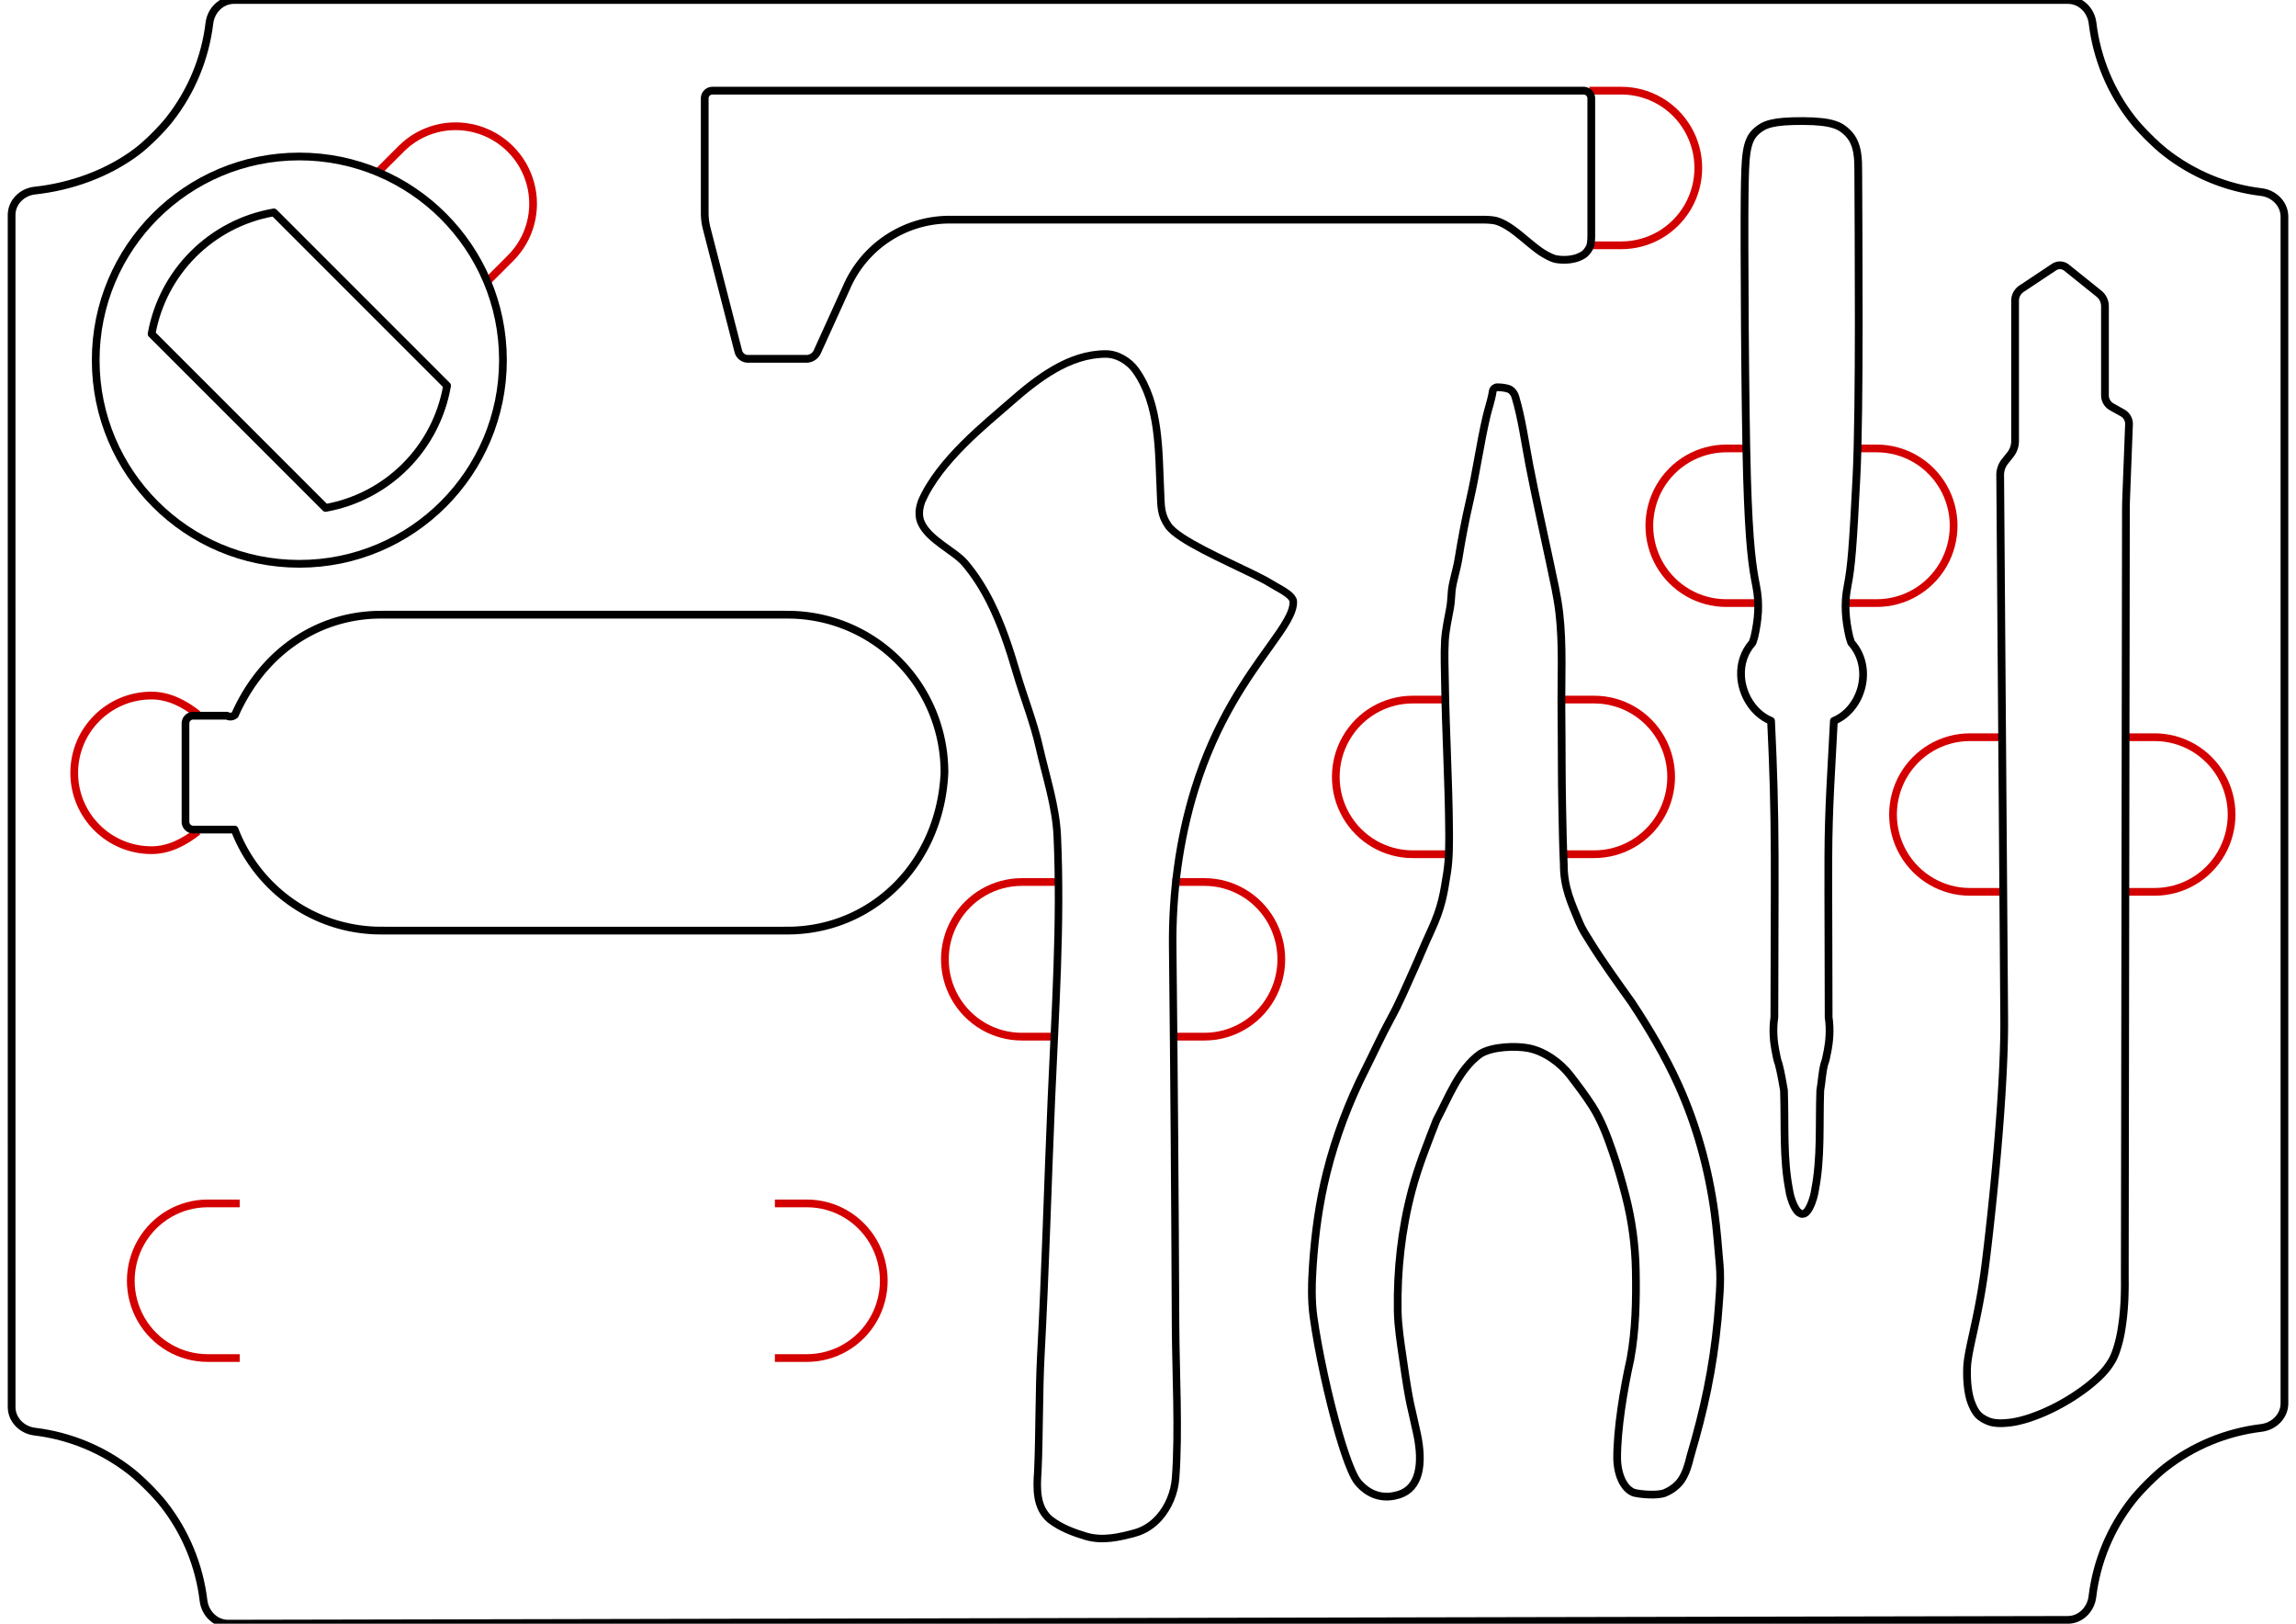 <?xml version="1.0" encoding="UTF-8" standalone="no"?>
<!-- Created with Inkscape (http://www.inkscape.org/) -->

<svg
   width="297mm"
   height="210mm"
   viewBox="0 0 297 210"
   version="1.1"
   id="svg1"
   xml:space="preserve"
   inkscape:version="1.4 (e7c3feb100, 2024-10-09)"
   sodipodi:docname="M004-prod.svg"
   xmlns:inkscape="http://www.inkscape.org/namespaces/inkscape"
   xmlns:sodipodi="http://sodipodi.sourceforge.net/DTD/sodipodi-0.dtd"
   xmlns="http://www.w3.org/2000/svg"
   xmlns:svg="http://www.w3.org/2000/svg">
  <sodipodi:namedview
   id="namedview1"
   pagecolor="#ffffff"
   bordercolor="#000000"
   borderopacity="0.25"
   inkscape:showpageshadow="2"
   inkscape:pageopacity="0.0"
   inkscape:pagecheckerboard="0"
   inkscape:deskcolor="#d1d1d1"
   inkscape:document-units="mm"
   inkscape:zoom="1.6936548"
   inkscape:cx="523.71946"
   inkscape:cy="276.62071"
   inkscape:window-width="1920"
   inkscape:window-height="984"
   inkscape:window-x="0"
   inkscape:window-y="30"
   inkscape:window-maximized="1"
   inkscape:current-layer="svg1"
   showgrid="false"
   showguides="false"
   inkscape:lockguides="false">
    <inkscape:grid
   id="grid122"
   units="cm"
   originx="0"
   originy="0"
   spacingx="5"
   spacingy="5"
   empcolor="#0099e5"
   empopacity="0.302"
   color="#0099e5"
   opacity="0.149"
   empspacing="2"
   enabled="true"
   visible="false" />
    <sodipodi:guide
   position="-0.002,105.101"
   orientation="0,-1"
   id="guide149"
   inkscape:locked="false" />
    <sodipodi:guide
   position="30.812,42.109"
   orientation="1,0"
   id="guide1"
   inkscape:locked="false" />
    <inkscape:page
   x="0"
   y="0"
   width="297"
   height="210"
   id="page119"
   margin="0"
   bleed="0" />
    <sodipodi:guide
   position="221.141,74.116"
   orientation="0,-1"
   id="guide172"
   inkscape:locked="false" />
    <sodipodi:guide
   position="220.393,94.116"
   orientation="0,-1"
   id="guide173"
   inkscape:locked="false" />
    <sodipodi:guide
   position="126.426,52.294"
   orientation="1,0"
   id="guide174"
   inkscape:locked="false" />
    <sodipodi:guide
   position="146.426,52.294"
   orientation="1,0"
   id="guide175"
   inkscape:locked="false" />
    <sodipodi:guide
   position="49.546,181.808"
   orientation="1,0"
   id="guide177"
   inkscape:locked="false" />
    <sodipodi:guide
   position="220.726,-164.335"
   orientation="1,0"
   id="guide194"
   inkscape:locked="false" />
    <sodipodi:guide
   position="211.311,-186.486"
   orientation="0,-1"
   id="guide195"
   inkscape:locked="false" />
    <sodipodi:guide
   position="19.761,110.305"
   orientation="0,-1"
   id="guide2"
   inkscape:locked="false" />
  <sodipodi:guide
   position="584.828,17.729"
   orientation="1,0"
   id="guide4"
   inkscape:locked="false" /></sodipodi:namedview>
  <defs
   id="defs1"><inkscape:path-effect
   effect="fillet_chamfer"
   id="path-effect202"
   is_visible="false"
   lpeversion="1"
   nodesatellites_param="F,0,0,1,0,1,0,1 @ F,0,0,1,0,1,0,1 @ F,0,0,1,0,1,0,1 @ F,0,0,1,0,1,0,1 @ F,0,0,1,0,1,0,1 @ F,0,0,1,0,1,0,1 @ F,0,0,1,0,1,0,1 @ F,0,0,1,0,1,0,1 @ F,0,0,1,0,1,0,1 @ F,0,0,1,0,1,0,1"
   radius="1"
   unit="mm"
   method="auto"
   mode="F"
   chamfer_steps="1"
   flexible="false"
   use_knot_distance="true"
   apply_no_radius="true"
   apply_with_radius="true"
   only_selected="false"
   hide_knots="false" /><inkscape:path-effect
   effect="offset"
   id="path-effect201"
   is_visible="true"
   lpeversion="1.3"
   linejoin_type="miter"
   unit="mm"
   offset="0.15"
   miter_limit="4"
   attempt_force_join="false"
   update_on_knot_move="true" /><inkscape:path-effect
   effect="offset"
   id="path-effect200"
   is_visible="true"
   lpeversion="1.3"
   linejoin_type="miter"
   unit="mm"
   offset="-0.15"
   miter_limit="4"
   attempt_force_join="false"
   update_on_knot_move="true" /><inkscape:path-effect
   effect="fillet_chamfer"
   id="path-effect199"
   is_visible="true"
   lpeversion="1"
   nodesatellites_param="F,0,0,1,0,1,0,1 @ F,0,0,1,0,1,0,1 @ F,0,0,1,0,1,0,1 @ F,0,0,1,0,1,0,1 @ F,0,0,1,0,1,0,1 @ F,0,0,1,0,1,0,1 @ F,0,0,1,0,1,0,1 @ F,0,0,1,0,1,0,1 @ F,0,0,1,0,1,0,1 @ F,0,0,1,0,1,0,1 @ F,0,0,1,0,1,0,1 @ F,0,0,1,0,1,0,1 @ F,0,0,1,0,1,0,1 @ F,0,0,1,0,1,0,1 @ F,0,0,1,0,1,0,1 @ F,0,0,1,0,1,0,1 @ F,0,0,1,0,1,0,1 @ F,0,0,1,0,1,0,1 @ F,0,0,1,0,1,0,1 @ F,0,0,1,0,1,0,1 @ F,0,0,1,0,1,0,1 @ F,0,0,1,0,1,0,1 @ F,0,0,1,0,1,0,1"
   radius="1"
   unit="mm"
   method="auto"
   mode="F"
   chamfer_steps="1"
   flexible="false"
   use_knot_distance="true"
   apply_no_radius="true"
   apply_with_radius="true"
   only_selected="false"
   hide_knots="false" /><inkscape:path-effect
   effect="offset"
   id="path-effect196"
   is_visible="true"
   lpeversion="1.3"
   linejoin_type="miter"
   unit="mm"
   offset="-0.15"
   miter_limit="4"
   attempt_force_join="false"
   update_on_knot_move="true" /><inkscape:path-effect
   effect="dashed_stroke"
   message=""
   id="path-effect195"
   is_visible="true"
   lpeversion="1"
   numberdashes="4"
   holefactor="0.98"
   splitsegments="false"
   halfextreme="true"
   unifysegment="true" /><inkscape:path-effect
   effect="offset"
   id="path-effect191"
   is_visible="true"
   lpeversion="1.3"
   linejoin_type="miter"
   unit="mm"
   offset="0.5"
   miter_limit="4"
   attempt_force_join="false"
   update_on_knot_move="true" /><inkscape:path-effect
   effect="offset"
   id="path-effect188"
   is_visible="true"
   lpeversion="1.3"
   linejoin_type="miter"
   unit="mm"
   offset="-0.15"
   miter_limit="4"
   attempt_force_join="false"
   update_on_knot_move="true" /><inkscape:path-effect
   effect="offset"
   id="path-effect186"
   is_visible="true"
   lpeversion="1.3"
   linejoin_type="miter"
   unit="mm"
   offset="-0.15"
   miter_limit="4"
   attempt_force_join="false"
   update_on_knot_move="true" /><inkscape:path-effect
   effect="offset"
   id="path-effect34"
   is_visible="false"
   lpeversion="1.3"
   linejoin_type="miter"
   unit="mm"
   offset="0.15"
   miter_limit="4"
   attempt_force_join="false"
   update_on_knot_move="true" /><inkscape:path-effect
   effect="offset"
   id="path-effect32"
   is_visible="true"
   lpeversion="1.3"
   linejoin_type="miter"
   unit="mm"
   offset="-0.15"
   miter_limit="4"
   attempt_force_join="false"
   update_on_knot_move="true" /><inkscape:path-effect
   effect="offset"
   id="path-effect36"
   is_visible="true"
   lpeversion="1.3"
   linejoin_type="miter"
   unit="mm"
   offset="-0.15"
   miter_limit="4"
   attempt_force_join="false"
   update_on_knot_move="true" /><inkscape:path-effect
   effect="fillet_chamfer"
   id="path-effect35"
   is_visible="true"
   lpeversion="1"
   nodesatellites_param="F,0,0,1,0,1,0,1 @ F,0,0,1,0,1,0,1 @ F,0,0,1,0,1,0,1 @ F,0,0,1,0,1,0,1"
   radius="1"
   unit="mm"
   method="auto"
   mode="F"
   chamfer_steps="1"
   flexible="false"
   use_knot_distance="true"
   apply_no_radius="true"
   apply_with_radius="true"
   only_selected="false"
   hide_knots="false" /><inkscape:path-effect
   effect="offset"
   id="path-effect33"
   is_visible="true"
   lpeversion="1.3"
   linejoin_type="miter"
   unit="mm"
   offset="-0.15"
   miter_limit="4"
   attempt_force_join="false"
   update_on_knot_move="true" /><inkscape:path-effect
   effect="offset"
   id="path-effect30"
   is_visible="true"
   lpeversion="1.3"
   linejoin_type="miter"
   unit="mm"
   offset="0.8"
   miter_limit="4"
   attempt_force_join="false"
   update_on_knot_move="true" /><inkscape:path-effect
   effect="dashed_stroke"
   message=""
   id="path-effect29"
   is_visible="true"
   lpeversion="1"
   numberdashes="4"
   holefactor="0.98"
   splitsegments="false"
   halfextreme="true"
   unifysegment="true" /><inkscape:path-effect
   effect="fillet_chamfer"
   id="path-effect28"
   is_visible="true"
   lpeversion="1"
   nodesatellites_param="F,0,0,1,0,1,0,1 @ F,0,0,1,0,1,0,1 @ F,0,0,1,0,1,0,1 @ F,0,0,1,0,1,0,1 @ F,0,0,1,0,1,0,1 @ F,0,0,1,0,1,0,1 @ F,0,0,1,0,1,0,1 @ F,0,0,1,0,1,0,1 @ F,0,0,1,0,1,0,1 @ F,0,0,1,0,1,0,1 @ F,0,0,1,0,1,0,1 @ F,0,0,1,0,1,0,1 @ F,0,0,1,0,1,0,1 @ F,0,0,1,0,1,0,1 @ F,0,0,1,0,1,0,1"
   radius="1"
   unit="mm"
   method="auto"
   mode="F"
   chamfer_steps="1"
   flexible="false"
   use_knot_distance="true"
   apply_no_radius="true"
   apply_with_radius="true"
   only_selected="false"
   hide_knots="false" /><inkscape:path-effect
   effect="offset"
   id="path-effect27"
   is_visible="true"
   lpeversion="1.3"
   linejoin_type="miter"
   unit="mm"
   offset="-0.15"
   miter_limit="4"
   attempt_force_join="false"
   update_on_knot_move="true" /><inkscape:path-effect
   effect="dashed_stroke"
   message=""
   id="path-effect184"
   is_visible="true"
   lpeversion="1"
   numberdashes="3"
   holefactor="0"
   splitsegments="false"
   halfextreme="true"
   unifysegment="true" /><inkscape:path-effect
   effect="offset"
   id="path-effect180"
   is_visible="false"
   lpeversion="1.3"
   linejoin_type="miter"
   unit="mm"
   offset="-0.15"
   miter_limit="4"
   attempt_force_join="false"
   update_on_knot_move="true" /><inkscape:path-effect
   effect="offset"
   id="path-effect178"
   is_visible="true"
   lpeversion="1.3"
   linejoin_type="miter"
   unit="mm"
   offset="-0.15"
   miter_limit="4"
   attempt_force_join="false"
   update_on_knot_move="true" /><inkscape:path-effect
   effect="offset"
   id="path-effect167"
   is_visible="true"
   lpeversion="1.3"
   linejoin_type="miter"
   unit="mm"
   offset="-0.15"
   miter_limit="4"
   attempt_force_join="false"
   update_on_knot_move="true" /><inkscape:path-effect
   effect="dashed_stroke"
   message=""
   id="path-effect26"
   is_visible="true"
   lpeversion="1"
   numberdashes="2"
   holefactor="0.99"
   splitsegments="false"
   halfextreme="true"
   unifysegment="true" /><inkscape:path-effect
   effect="fillet_chamfer"
   id="path-effect183"
   is_visible="true"
   lpeversion="1"
   nodesatellites_param="F,0,0,1,0,1,0,1 @ F,0,0,1,0,1,0,1 @ F,0,0,1,0,1,0,1 @ F,0,0,1,0,1,0,1 @ F,0,0,1,0,1,0,1 @ F,0,0,1,0,1,0,1 @ F,0,0,1,0,1,0,1 @ F,0,0,1,0,1,0,1 @ F,0,0,1,0,1,0,1 @ F,0,0,1,0,1,0,1 @ F,0,0,1,0,1,0,1 @ F,0,0,1,0,1,0,1"
   radius="1"
   unit="mm"
   method="auto"
   mode="F"
   chamfer_steps="1"
   flexible="false"
   use_knot_distance="true"
   apply_no_radius="true"
   apply_with_radius="true"
   only_selected="false"
   hide_knots="false" /><inkscape:path-effect
   effect="offset"
   id="path-effect182"
   is_visible="true"
   lpeversion="1.3"
   linejoin_type="miter"
   unit="mm"
   offset="-0.15"
   miter_limit="4"
   attempt_force_join="false"
   update_on_knot_move="true" /><inkscape:path-effect
   effect="dashed_stroke"
   message=""
   id="path-effect181"
   is_visible="true"
   lpeversion="1"
   numberdashes="2"
   holefactor="0.99"
   splitsegments="false"
   halfextreme="true"
   unifysegment="true" /><inkscape:path-effect
   effect="fillet_chamfer"
   id="path-effect179"
   is_visible="true"
   lpeversion="1"
   nodesatellites_param="F,0,0,1,0,0,0,1 @ F,0,0,1,0,1,0,1 @ F,0,0,1,0,1,0,1 @ F,0,0,1,0,1,0,1 @ F,0,0,1,0,1,0,1 @ F,0,0,1,0,1,0,1 @ F,0,0,1,0,1,0,1 @ F,0,0,1,0,0,0,1"
   radius="1"
   unit="mm"
   method="auto"
   mode="F"
   chamfer_steps="1"
   flexible="false"
   use_knot_distance="true"
   apply_no_radius="true"
   apply_with_radius="true"
   only_selected="false"
   hide_knots="false" /><inkscape:path-effect
   effect="offset"
   id="path-effect172"
   is_visible="true"
   lpeversion="1.3"
   linejoin_type="miter"
   unit="mm"
   offset="-0.15"
   miter_limit="4"
   attempt_force_join="false"
   update_on_knot_move="true" /><inkscape:path-effect
   effect="offset"
   id="path-effect176"
   is_visible="true"
   lpeversion="1.3"
   linejoin_type="miter"
   unit="mm"
   offset="0.3"
   miter_limit="4"
   attempt_force_join="false"
   update_on_knot_move="true" /><inkscape:path-effect
   effect="offset"
   id="path-effect175"
   is_visible="false"
   lpeversion="1.3"
   linejoin_type="miter"
   unit="mm"
   offset="-0.15"
   miter_limit="4"
   attempt_force_join="false"
   update_on_knot_move="true" /><inkscape:path-effect
   effect="dashed_stroke"
   message=""
   id="path-effect173"
   is_visible="true"
   lpeversion="1"
   numberdashes="6"
   holefactor="0.99"
   splitsegments="false"
   halfextreme="true"
   unifysegment="true" /><inkscape:path-effect
   effect="fillet_chamfer"
   id="path-effect171"
   is_visible="true"
   lpeversion="1"
   nodesatellites_param="F,0,0,1,0,2,0,1 @ F,0,0,1,0,2,0,1 @ F,0,0,1,0,2,0,1 @ F,0,0,1,0,2,0,1 @ F,0,0,1,0,2,0,1 @ F,0,0,1,0,2,0,1 @ F,0,0,1,0,2,0,1 @ F,0,0,1,0,2,0,1 @ F,0,0,1,0,2,0,1"
   radius="2"
   unit="mm"
   method="auto"
   mode="F"
   chamfer_steps="1"
   flexible="false"
   use_knot_distance="true"
   apply_no_radius="true"
   apply_with_radius="true"
   only_selected="false"
   hide_knots="false" /><inkscape:path-effect
   effect="offset"
   id="path-effect25"
   is_visible="false"
   lpeversion="1.3"
   linejoin_type="miter"
   unit="mm"
   offset="-0.15"
   miter_limit="4"
   attempt_force_join="false"
   update_on_knot_move="true" /><inkscape:path-effect
   effect="offset"
   id="path-effect24"
   is_visible="true"
   lpeversion="1.3"
   linejoin_type="miter"
   unit="mm"
   offset="-0.15"
   miter_limit="4"
   attempt_force_join="false"
   update_on_knot_move="true" /><inkscape:path-effect
   effect="offset"
   id="path-effect23"
   is_visible="true"
   lpeversion="1.3"
   linejoin_type="miter"
   unit="mm"
   offset="0.15"
   miter_limit="4"
   attempt_force_join="false"
   update_on_knot_move="true" /><inkscape:path-effect
   effect="offset"
   id="path-effect22"
   is_visible="true"
   lpeversion="1.3"
   linejoin_type="miter"
   unit="mm"
   offset="0"
   miter_limit="4"
   attempt_force_join="false"
   update_on_knot_move="true" /><inkscape:path-effect
   effect="simplify"
   id="path-effect165"
   is_visible="true"
   lpeversion="1.3"
   threshold="8.26"
   steps="1"
   smooth_angles="360"
   helper_size="10"
   simplify_individual_paths="false"
   simplify_just_coalesce="false" /><inkscape:path-effect
   effect="dashed_stroke"
   message=""
   id="path-effect163"
   is_visible="true"
   lpeversion="1"
   numberdashes="4"
   holefactor="0.99"
   splitsegments="false"
   halfextreme="true"
   unifysegment="true" /><inkscape:path-effect
   effect="simplify"
   id="path-effect21"
   is_visible="true"
   lpeversion="1.3"
   threshold="5"
   steps="6"
   smooth_angles="360"
   helper_size="10"
   simplify_individual_paths="false"
   simplify_just_coalesce="false" /><inkscape:path-effect
   effect="dashed_stroke"
   message=""
   id="path-effect20"
   is_visible="true"
   lpeversion="1"
   numberdashes="4"
   holefactor="0.98"
   splitsegments="false"
   halfextreme="true"
   unifysegment="true" /><inkscape:path-effect
   effect="dashed_stroke"
   message=""
   id="path-effect19"
   is_visible="true"
   lpeversion="1"
   numberdashes="4"
   holefactor="0.98"
   splitsegments="false"
   halfextreme="true"
   unifysegment="true" /><inkscape:path-effect
   effect="dashed_stroke"
   message=""
   id="path-effect18"
   is_visible="true"
   lpeversion="1"
   numberdashes="3"
   holefactor="0.98"
   splitsegments="false"
   halfextreme="true"
   unifysegment="true" /><inkscape:path-effect
   effect="dashed_stroke"
   message=""
   id="path-effect17"
   is_visible="false"
   lpeversion="1"
   numberdashes="2"
   holefactor="0.99"
   splitsegments="false"
   halfextreme="true"
   unifysegment="true" /><inkscape:path-effect
   effect="dashed_stroke"
   message=""
   id="path-effect16"
   is_visible="true"
   lpeversion="1"
   numberdashes="2"
   holefactor="0.98"
   splitsegments="false"
   halfextreme="true"
   unifysegment="true" /><inkscape:path-effect
   effect="fillet_chamfer"
   id="path-effect15"
   is_visible="true"
   lpeversion="1"
   nodesatellites_param="F,0,0,1,0,1,0,1 @ F,0,0,1,0,1,0,1 @ F,0,0,1,0,1,0,1 @ F,0,0,1,0,1,0,1 @ F,0,0,1,0,1,0,1 @ F,0,0,1,0,1,0,1 @ F,0,0,1,0,1,0,1 @ F,0,0,1,0,1,0,1"
   radius="1"
   unit="mm"
   method="auto"
   mode="F"
   chamfer_steps="1"
   flexible="false"
   use_knot_distance="true"
   apply_no_radius="true"
   apply_with_radius="true"
   only_selected="false"
   hide_knots="false" /><inkscape:path-effect
   effect="fillet_chamfer"
   id="path-effect221"
   is_visible="true"
   lpeversion="1"
   nodesatellites_param="F,0,0,1,0,1,0,1 @ F,0,0,1,0,1,0,1 @ F,0,0,1,0,1,0,1 @ F,0,0,1,0,1,0,1 @ F,0,0,1,0,1,0,1 @ F,0,0,1,0,1,0,1 @ F,0,0,1,0,1,0,1 @ F,0,0,1,0,1,0,1 @ F,0,0,1,0,1,0,1 @ F,0,0,1,0,1,0,1 @ F,0,0,1,0,9.355,0,1 @ F,0,0,1,0,1,0,1 @ F,0,0,1,0,1,0,1"
   radius="1"
   unit="mm"
   method="auto"
   mode="F"
   chamfer_steps="1"
   flexible="false"
   use_knot_distance="true"
   apply_no_radius="true"
   apply_with_radius="true"
   only_selected="false"
   hide_knots="false" /><inkscape:path-effect
   effect="fillet_chamfer"
   id="path-effect217"
   is_visible="false"
   lpeversion="1"
   nodesatellites_param="F,0,0,1,0,1,0,1 @ F,0,0,1,0,1,0,1 @ F,0,0,1,0,1,0,1 @ F,0,0,1,0,1,0,1 @ F,0,0,1,0,1,0,1 @ F,0,0,1,0,1,0,1 @ F,0,0,1,0,1,0,1 @ F,0,0,1,0,1,0,1"
   radius="1"
   unit="mm"
   method="auto"
   mode="F"
   chamfer_steps="1"
   flexible="false"
   use_knot_distance="true"
   apply_no_radius="true"
   apply_with_radius="true"
   only_selected="false"
   hide_knots="false" /><inkscape:path-effect
   effect="fillet_chamfer"
   id="path-effect216"
   is_visible="true"
   lpeversion="1"
   nodesatellites_param="F,0,0,1,0,2,0,1 @ F,0,0,1,0,2,0,1 @ F,0,0,1,0,2,0,1 @ F,0,0,1,0,2,0,1 @ F,0,0,1,0,2,0,1 @ F,0,0,1,0,2,0,1"
   radius="2"
   unit="mm"
   method="auto"
   mode="F"
   chamfer_steps="1"
   flexible="false"
   use_knot_distance="true"
   apply_no_radius="true"
   apply_with_radius="true"
   only_selected="false"
   hide_knots="false" /><inkscape:path-effect
   effect="fillet_chamfer"
   id="path-effect214"
   is_visible="true"
   lpeversion="1"
   nodesatellites_param="F,0,0,1,0,2,0,1 @ F,0,0,1,0,2,0,1 @ F,0,0,1,0,2,0,1 @ F,0,0,1,0,2,0,1"
   radius="2"
   unit="mm"
   method="auto"
   mode="F"
   chamfer_steps="1"
   flexible="false"
   use_knot_distance="true"
   apply_no_radius="true"
   apply_with_radius="true"
   only_selected="false"
   hide_knots="false" /><inkscape:path-effect
   effect="offset"
   id="path-effect213"
   is_visible="true"
   lpeversion="1.3"
   linejoin_type="miter"
   unit="mm"
   offset="-0.6"
   miter_limit="4"
   attempt_force_join="false"
   update_on_knot_move="true" /><inkscape:path-effect
   effect="simplify"
   id="path-effect212"
   is_visible="true"
   lpeversion="1.3"
   threshold="7.5"
   steps="6.351"
   smooth_angles="360"
   helper_size="10"
   simplify_individual_paths="false"
   simplify_just_coalesce="false" /><inkscape:path-effect
   effect="offset"
   id="path-effect211"
   is_visible="true"
   lpeversion="1.3"
   linejoin_type="miter"
   unit="mm"
   offset="0"
   miter_limit="4"
   attempt_force_join="false"
   update_on_knot_move="true" /><inkscape:path-effect
   effect="simplify"
   id="path-effect209"
   is_visible="true"
   lpeversion="1.3"
   threshold="7.791"
   steps="7"
   smooth_angles="121.529"
   helper_size="10"
   simplify_individual_paths="false"
   simplify_just_coalesce="false" /><inkscape:path-effect
   effect="offset"
   id="path-effect208"
   is_visible="true"
   lpeversion="1.3"
   linejoin_type="miter"
   unit="mm"
   offset="-1.3"
   miter_limit="4"
   attempt_force_join="false"
   update_on_knot_move="true" /><inkscape:path-effect
   effect="offset"
   id="path-effect204"
   is_visible="true"
   lpeversion="1.3"
   linejoin_type="miter"
   unit="mm"
   offset="0.9"
   miter_limit="4"
   attempt_force_join="false"
   update_on_knot_move="true" /><inkscape:path-effect
   effect="offset"
   id="path-effect197"
   is_visible="false"
   lpeversion="1.3"
   linejoin_type="miter"
   unit="mm"
   offset="-0.5"
   miter_limit="4"
   attempt_force_join="false"
   update_on_knot_move="true" /><inkscape:path-effect
   effect="offset"
   id="path-effect194"
   is_visible="true"
   lpeversion="1.3"
   linejoin_type="miter"
   unit="mm"
   offset="0.3"
   miter_limit="4"
   attempt_force_join="false"
   update_on_knot_move="true" /><inkscape:path-effect
   effect="offset"
   id="path-effect193"
   is_visible="true"
   lpeversion="1.3"
   linejoin_type="miter"
   unit="mm"
   offset="0.7"
   miter_limit="4"
   attempt_force_join="false"
   update_on_knot_move="true" /><inkscape:path-effect
   effect="offset"
   id="path-effect174"
   is_visible="true"
   lpeversion="1.3"
   linejoin_type="miter"
   unit="mm"
   offset="-0.5"
   miter_limit="4"
   attempt_force_join="false"
   update_on_knot_move="true" /><inkscape:path-effect
   effect="offset"
   id="path-effect170"
   is_visible="true"
   lpeversion="1.3"
   linejoin_type="miter"
   unit="mm"
   offset="0.4"
   miter_limit="4"
   attempt_force_join="false"
   update_on_knot_move="true" /><inkscape:path-effect
   effect="offset"
   id="path-effect169"
   is_visible="true"
   lpeversion="1.3"
   linejoin_type="miter"
   unit="mm"
   offset="0.6"
   miter_limit="4"
   attempt_force_join="false"
   update_on_knot_move="true" /><inkscape:path-effect
   effect="offset"
   id="path-effect168"
   is_visible="true"
   lpeversion="1.3"
   linejoin_type="miter"
   unit="mm"
   offset="0.212"
   miter_limit="4"
   attempt_force_join="false"
   update_on_knot_move="true" /><inkscape:path-effect
   effect="offset"
   id="path-effect161"
   is_visible="true"
   lpeversion="1.3"
   linejoin_type="miter"
   unit="mm"
   offset="0.212"
   miter_limit="4"
   attempt_force_join="false"
   update_on_knot_move="true" /><inkscape:path-effect
   effect="dashed_stroke"
   message=""
   id="path-effect14"
   is_visible="true"
   lpeversion="1"
   numberdashes="4"
   holefactor="0.996"
   splitsegments="false"
   halfextreme="true"
   unifysegment="true" /><inkscape:path-effect
   effect="dashed_stroke"
   message=""
   id="path-effect13"
   is_visible="true"
   lpeversion="1"
   numberdashes="2"
   holefactor="0.98"
   splitsegments="false"
   halfextreme="true"
   unifysegment="true" /><inkscape:path-effect
   effect="dashed_stroke"
   message=""
   id="path-effect12"
   is_visible="true"
   lpeversion="1"
   numberdashes="2"
   holefactor="0.99"
   splitsegments="false"
   halfextreme="true"
   unifysegment="true" /><inkscape:path-effect
   effect="dashed_stroke"
   message=""
   id="path-effect11"
   is_visible="true"
   lpeversion="1"
   numberdashes="3"
   holefactor="0.99"
   splitsegments="false"
   halfextreme="true"
   unifysegment="true" /><inkscape:path-effect
   effect="fillet_chamfer"
   id="path-effect177"
   is_visible="true"
   lpeversion="1"
   nodesatellites_param="F,0,0,1,0,3,0,1 @ F,0,0,1,0,3,0,1 @ F,0,0,1,0,3,0,1 @ F,0,0,1,0,3,0,1 @ F,0,0,1,0,3,0,1 @ F,0,0,1,0,3,0,1"
   radius="3"
   unit="mm"
   method="auto"
   mode="F"
   chamfer_steps="1"
   flexible="false"
   use_knot_distance="true"
   apply_no_radius="true"
   apply_with_radius="true"
   only_selected="false"
   hide_knots="false" /><inkscape:path-effect
   effect="dashed_stroke"
   message=""
   id="path-effect166"
   is_visible="true"
   lpeversion="1"
   numberdashes="2"
   holefactor="0.99"
   splitsegments="false"
   halfextreme="true"
   unifysegment="true" /><inkscape:path-effect
   effect="fillet_chamfer"
   id="path-effect164"
   is_visible="true"
   lpeversion="1"
   nodesatellites_param="F,0,0,1,0,1,0,1 @ F,0,0,1,0,1,0,1 @ F,0,0,1,0,1,0,1 @ F,0,0,1,0,1,0,1 @ F,0,0,1,0,1,0,1 @ F,0,0,1,0,1,0,1"
   radius="1"
   unit="mm"
   method="auto"
   mode="F"
   chamfer_steps="1"
   flexible="false"
   use_knot_distance="true"
   apply_no_radius="true"
   apply_with_radius="true"
   only_selected="false"
   hide_knots="false" /><inkscape:path-effect
   effect="offset"
   id="path-effect162"
   is_visible="true"
   lpeversion="1.3"
   linejoin_type="miter"
   unit="mm"
   offset="-0.1"
   miter_limit="4"
   attempt_force_join="false"
   update_on_knot_move="true" /><inkscape:path-effect
   effect="fillet_chamfer"
   id="path-effect160"
   is_visible="true"
   lpeversion="1"
   nodesatellites_param="F,0,0,1,0,1,0,1 @ F,0,0,1,0,1,0,1 @ F,0,0,1,0,1,0,1 @ F,0,0,1,0,1,0,1 @ F,0,0,1,0,1,0,1 @ F,0,0,1,0,1,0,1 @ F,0,0,1,0,1,0,1 @ F,0,0,1,0,1,0,1 @ F,0,0,1,0,1,0,1 @ F,0,0,1,0,1,0,1 @ F,0,0,1,0,1,0,1 @ F,0,0,1,0,1,0,1 @ F,0,0,1,0,1,0,1 @ F,0,0,1,0,1,0,1"
   radius="1"
   unit="mm"
   method="auto"
   mode="F"
   chamfer_steps="1"
   flexible="false"
   use_knot_distance="true"
   apply_no_radius="true"
   apply_with_radius="true"
   only_selected="false"
   hide_knots="false" /><inkscape:path-effect
   effect="dashed_stroke"
   message=""
   id="path-effect10"
   is_visible="false"
   lpeversion="1"
   numberdashes="2"
   holefactor="0.99"
   splitsegments="false"
   halfextreme="true"
   unifysegment="true" /><inkscape:path-effect
   effect="fillet_chamfer"
   id="path-effect9"
   is_visible="false"
   lpeversion="1"
   nodesatellites_param="F,0,0,1,0,3,0,1 @ F,0,0,1,0,3,0,1 @ F,0,0,1,0,3,0,1 @ F,0,0,1,0,3,0,1"
   radius="3"
   unit="mm"
   method="auto"
   mode="F"
   chamfer_steps="1"
   flexible="false"
   use_knot_distance="true"
   apply_no_radius="true"
   apply_with_radius="true"
   only_selected="false"
   hide_knots="false" /><inkscape:path-effect
   effect="fillet_chamfer"
   id="path-effect159"
   is_visible="true"
   lpeversion="1"
   nodesatellites_param="F,0,0,1,0,5,0,1 @ F,0,0,1,0,5,0,1 @ F,0,0,1,0,5,0,1 @ F,0,0,1,0,5,0,1"
   radius="5"
   unit="mm"
   method="auto"
   mode="F"
   chamfer_steps="1"
   flexible="false"
   use_knot_distance="true"
   apply_no_radius="true"
   apply_with_radius="true"
   only_selected="false"
   hide_knots="false" /><inkscape:path-effect
   effect="dashed_stroke"
   message=""
   id="path-effect158"
   is_visible="true"
   lpeversion="1"
   numberdashes="2"
   holefactor="0.99"
   splitsegments="false"
   halfextreme="true"
   unifysegment="true" /><inkscape:path-effect
   effect="fillet_chamfer"
   id="path-effect157"
   is_visible="true"
   lpeversion="1"
   nodesatellites_param="F,0,0,1,0,5,0,1 @ F,0,0,1,0,5,0,1 @ F,0,0,1,0,5,0,1 @ F,0,0,1,0,5,0,1"
   radius="5"
   unit="mm"
   method="auto"
   mode="F"
   chamfer_steps="1"
   flexible="false"
   use_knot_distance="true"
   apply_no_radius="true"
   apply_with_radius="true"
   only_selected="false"
   hide_knots="false" /><inkscape:path-effect
   effect="dashed_stroke"
   message=""
   id="path-effect156"
   is_visible="true"
   lpeversion="1"
   numberdashes="4"
   holefactor="0.99"
   splitsegments="false"
   halfextreme="true"
   unifysegment="true" /><inkscape:path-effect
   effect="fillet_chamfer"
   id="path-effect155"
   is_visible="true"
   lpeversion="1"
   nodesatellites_param="F,0,0,1,0,29,0,1 @ F,0,0,1,0,29,0,1 @ F,0,0,1,0,29,0,1 @ F,0,0,1,0,29,0,1"
   radius="29"
   unit="mm"
   method="auto"
   mode="F"
   chamfer_steps="1"
   flexible="false"
   use_knot_distance="true"
   apply_no_radius="true"
   apply_with_radius="true"
   only_selected="false"
   hide_knots="false" /><inkscape:path-effect
   effect="dashed_stroke"
   message=""
   id="path-effect154"
   is_visible="true"
   lpeversion="1"
   numberdashes="2"
   holefactor="0.99"
   splitsegments="false"
   halfextreme="true"
   unifysegment="true" /><inkscape:path-effect
   effect="fillet_chamfer"
   id="path-effect153"
   is_visible="true"
   lpeversion="1"
   nodesatellites_param="F,0,0,1,0,5,0,1 @ F,0,0,1,0,5,0,1 @ F,0,0,1,0,5,0,1 @ F,0,0,1,0,5,0,1"
   radius="5"
   unit="mm"
   method="auto"
   mode="F"
   chamfer_steps="1"
   flexible="false"
   use_knot_distance="true"
   apply_no_radius="true"
   apply_with_radius="true"
   only_selected="false"
   hide_knots="false" /><inkscape:path-effect
   effect="dashed_stroke"
   message=""
   id="path-effect119"
   is_visible="true"
   lpeversion="1"
   numberdashes="3"
   holefactor="0.98"
   splitsegments="false"
   halfextreme="true"
   unifysegment="true" /><inkscape:path-effect
   effect="offset"
   id="path-effect145"
   is_visible="true"
   lpeversion="1.3"
   linejoin_type="miter"
   unit="mm"
   offset="0.8"
   miter_limit="4"
   attempt_force_join="false"
   update_on_knot_move="true" /><inkscape:path-effect
   effect="dashed_stroke"
   message=""
   id="path-effect143"
   is_visible="true"
   lpeversion="1"
   numberdashes="3"
   holefactor="0.99"
   splitsegments="false"
   halfextreme="true"
   unifysegment="true" /><inkscape:path-effect
   effect="fillet_chamfer"
   id="path-effect141"
   is_visible="true"
   lpeversion="1"
   nodesatellites_param="F,0,0,1,0,3,0,1 @ F,0,0,1,0,3,0,1 @ F,0,0,1,0,3,0,1 @ F,0,0,1,0,3,0,1 @ F,0,0,1,0,3,0,1 @ F,0,0,1,0,3,0,1 @ F,0,0,1,0,3,0,1 @ F,0,0,1,0,3,0,1 @ F,0,0,1,0,3,0,1 @ F,0,0,1,0,3,0,1 @ F,0,0,1,0,3,0,1 @ F,0,0,1,0,3,0,1 @ F,0,0,1,0,3,0,1 @ F,0,0,1,0,3,0,1 @ F,0,0,1,0,3,0,1 @ F,0,0,1,0,3,0,1 @ F,0,0,1,0,3,0,1 @ F,0,0,1,0,3,0,1"
   radius="3"
   unit="mm"
   method="auto"
   mode="F"
   chamfer_steps="1"
   flexible="false"
   use_knot_distance="true"
   apply_no_radius="true"
   apply_with_radius="true"
   only_selected="false"
   hide_knots="false" /><inkscape:path-effect
   effect="offset"
   id="path-effect134"
   is_visible="true"
   lpeversion="1.3"
   linejoin_type="miter"
   unit="mm"
   offset="0.7"
   miter_limit="4"
   attempt_force_join="false"
   update_on_knot_move="true" /><inkscape:path-effect
   effect="dashed_stroke"
   message=""
   id="path-effect152"
   is_visible="true"
   lpeversion="1"
   numberdashes="3"
   holefactor="0.986"
   splitsegments="false"
   halfextreme="true"
   unifysegment="true" /><inkscape:path-effect
   effect="fillet_chamfer"
   id="path-effect151"
   is_visible="true"
   lpeversion="1"
   nodesatellites_param="F,0,0,1,0,1,0,1 @ F,0,0,1,0,1,0,1 @ F,0,0,1,0,1,0,1 @ F,0,0,1,0,3,0,1 @ F,0,0,1,0,3,0,1 @ F,0,0,1,0,1,0,1 @ F,0,0,1,0,1,0,1 @ F,0,0,1,0,1,0,1"
   radius="1"
   unit="mm"
   method="auto"
   mode="F"
   chamfer_steps="1"
   flexible="false"
   use_knot_distance="true"
   apply_no_radius="true"
   apply_with_radius="true"
   only_selected="false"
   hide_knots="false" /><inkscape:path-effect
   effect="offset"
   id="path-effect150"
   is_visible="true"
   lpeversion="1.3"
   linejoin_type="miter"
   unit="mm"
   offset="-0.1"
   miter_limit="4"
   attempt_force_join="false"
   update_on_knot_move="true" /><inkscape:path-effect
   effect="dashed_stroke"
   message=""
   id="path-effect149"
   is_visible="true"
   lpeversion="1"
   numberdashes="4"
   holefactor="0.98"
   splitsegments="false"
   halfextreme="true"
   unifysegment="true" /><inkscape:path-effect
   effect="fillet_chamfer"
   id="path-effect148"
   is_visible="true"
   lpeversion="1"
   nodesatellites_param="F,0,0,1,0,4,0,1 @ F,0,0,1,0,4,0,1 @ F,0,0,1,0,4,0,1 @ F,0,0,1,0,4,0,1"
   radius="4"
   unit="mm"
   method="auto"
   mode="F"
   chamfer_steps="1"
   flexible="false"
   use_knot_distance="true"
   apply_no_radius="true"
   apply_with_radius="true"
   only_selected="false"
   hide_knots="false" /><inkscape:path-effect
   effect="offset"
   id="path-effect147"
   is_visible="true"
   lpeversion="1.3"
   linejoin_type="miter"
   unit="mm"
   offset="-0.1"
   miter_limit="4"
   attempt_force_join="false"
   update_on_knot_move="true" /><inkscape:path-effect
   effect="dashed_stroke"
   message=""
   id="path-effect146"
   is_visible="true"
   lpeversion="1"
   numberdashes="4"
   holefactor="0.98"
   splitsegments="false"
   halfextreme="true"
   unifysegment="true" /><inkscape:path-effect
   effect="fillet_chamfer"
   id="path-effect144"
   is_visible="true"
   lpeversion="1"
   nodesatellites_param="F,0,0,1,0,4,0,1 @ F,0,0,1,0,4,0,1 @ F,0,0,1,0,4,0,1 @ F,0,0,1,0,4,0,1"
   radius="4"
   unit="mm"
   method="auto"
   mode="F"
   chamfer_steps="1"
   flexible="false"
   use_knot_distance="true"
   apply_no_radius="true"
   apply_with_radius="true"
   only_selected="false"
   hide_knots="false" /><inkscape:path-effect
   effect="offset"
   id="path-effect142"
   is_visible="true"
   lpeversion="1.3"
   linejoin_type="miter"
   unit="mm"
   offset="-0.1"
   miter_limit="4"
   attempt_force_join="false"
   update_on_knot_move="true" /><inkscape:path-effect
   effect="dashed_stroke"
   message=""
   id="path-effect140"
   is_visible="true"
   lpeversion="1"
   numberdashes="2"
   holefactor="0.986"
   splitsegments="true"
   halfextreme="true"
   unifysegment="false" /><inkscape:path-effect
   effect="fillet_chamfer"
   id="path-effect139"
   is_visible="true"
   lpeversion="1"
   nodesatellites_param="F,0,0,1,0,4,0,1 @ F,0,0,1,0,4,0,1 @ F,0,0,1,0,4,0,1 @ F,0,0,1,0,4,0,1"
   radius="4"
   unit="mm"
   method="auto"
   mode="F"
   chamfer_steps="1"
   flexible="false"
   use_knot_distance="true"
   apply_no_radius="true"
   apply_with_radius="true"
   only_selected="false"
   hide_knots="false" /><inkscape:path-effect
   effect="offset"
   id="path-effect137"
   is_visible="true"
   lpeversion="1.3"
   linejoin_type="miter"
   unit="mm"
   offset="-0.1"
   miter_limit="4"
   attempt_force_join="false"
   update_on_knot_move="true" /><inkscape:path-effect
   effect="dashed_stroke"
   message=""
   id="path-effect136"
   is_visible="true"
   lpeversion="1"
   numberdashes="4"
   holefactor="0.98"
   splitsegments="false"
   halfextreme="true"
   unifysegment="true" /><inkscape:path-effect
   effect="offset"
   id="path-effect122"
   is_visible="true"
   lpeversion="1.3"
   linejoin_type="miter"
   unit="mm"
   offset="-0.1"
   miter_limit="4"
   attempt_force_join="false"
   update_on_knot_move="true" /><inkscape:path-effect
   effect="dashed_stroke"
   message=""
   id="path-effect138"
   is_visible="true"
   lpeversion="1"
   numberdashes="2"
   holefactor="0.96"
   splitsegments="false"
   halfextreme="true"
   unifysegment="true" /><inkscape:path-effect
   effect="dashed_stroke"
   message=""
   id="path-effect135"
   is_visible="true"
   lpeversion="1"
   numberdashes="2"
   holefactor="0.94"
   splitsegments="false"
   halfextreme="true"
   unifysegment="true" /><inkscape:path-effect
   effect="offset"
   id="path-effect126"
   is_visible="true"
   lpeversion="1.3"
   linejoin_type="miter"
   unit="mm"
   offset="-0.2"
   miter_limit="4"
   attempt_force_join="false"
   update_on_knot_move="true" /><inkscape:path-effect
   effect="fillet_chamfer"
   id="path-effect8"
   is_visible="true"
   lpeversion="1"
   nodesatellites_param="F,0,0,1,0,3,0,1 @ F,0,0,1,0,3,0,1 @ F,0,0,1,0,3,0,1 @ F,0,0,1,0,3,0,1 @ F,0,0,1,0,3,0,1 @ F,0,0,1,0,3,0,1 @ F,0,0,1,0,3,0,1 @ F,0,0,1,0,3,0,1 @ F,0,0,1,0,3,0,1 @ F,0,0,1,0,3,0,1 @ F,0,0,1,0,3,0,1 @ F,0,0,1,0,3,0,1"
   radius="3"
   unit="mm"
   method="auto"
   mode="F"
   chamfer_steps="1"
   flexible="false"
   use_knot_distance="true"
   apply_no_radius="true"
   apply_with_radius="true"
   only_selected="false"
   hide_knots="false" /><inkscape:path-effect
   effect="fillet_chamfer"
   id="path-effect7"
   is_visible="true"
   lpeversion="1"
   nodesatellites_param="F,0,0,1,0,0,0,1 @ F,0,0,1,0,3,0,1 @ F,0,0,1,0,3,0,1 @ F,0,0,1,0,3,0,1 @ F,0,0,1,0,0,0,1 @ F,0,0,1,0,0,0,1 @ F,0,0,1,0,3,0,1 @ F,0,0,1,0,3,0,1 @ F,0,0,1,0,3,0,1 @ F,0,0,1,0,3,0,1 @ F,0,0,1,0,3,0,1"
   radius="3"
   unit="mm"
   method="auto"
   mode="F"
   chamfer_steps="1"
   flexible="false"
   use_knot_distance="true"
   apply_no_radius="true"
   apply_with_radius="true"
   only_selected="false"
   hide_knots="false" /><inkscape:path-effect
   effect="dashed_stroke"
   message=""
   id="path-effect2"
   is_visible="true"
   lpeversion="1"
   numberdashes="4"
   holefactor="0.992"
   splitsegments="false"
   halfextreme="true"
   unifysegment="true" /><inkscape:path-effect
   effect="dashed_stroke"
   message=""
   id="path-effect133"
   is_visible="true"
   lpeversion="1"
   numberdashes="3"
   holefactor="0.97"
   splitsegments="false"
   halfextreme="true"
   unifysegment="true" /><inkscape:path-effect
   effect="dashed_stroke"
   message=""
   id="path-effect132"
   is_visible="true"
   lpeversion="1"
   numberdashes="2"
   holefactor="0.97"
   splitsegments="false"
   halfextreme="true"
   unifysegment="true" /><inkscape:path-effect
   effect="dashed_stroke"
   message=""
   id="path-effect131"
   is_visible="true"
   lpeversion="1"
   numberdashes="2"
   holefactor="0.986"
   splitsegments="false"
   halfextreme="true"
   unifysegment="true" /><inkscape:path-effect
   effect="dashed_stroke"
   message=""
   id="path-effect130"
   is_visible="true"
   lpeversion="1"
   numberdashes="2"
   holefactor="0.99"
   splitsegments="false"
   halfextreme="true"
   unifysegment="true" /><inkscape:path-effect
   effect="dashed_stroke"
   message=""
   id="path-effect129"
   is_visible="true"
   lpeversion="1"
   numberdashes="4"
   holefactor="0.98"
   splitsegments="false"
   halfextreme="true"
   unifysegment="true" /><inkscape:path-effect
   effect="fillet_chamfer"
   id="path-effect128"
   is_visible="true"
   lpeversion="1"
   nodesatellites_param="F,0,0,1,0,1,0,1 @ F,0,0,1,0,1,0,1 @ F,0,0,1,0,1,0,1 @ F,0,0,1,0,1,0,1 @ F,0,0,1,0,1,0,1 @ F,0,0,1,0,1,0,1 @ F,0,0,1,0,1,0,1 @ F,0,0,1,0,1,0,1 @ F,0,0,1,0,1,0,1 @ F,0,0,1,0,1,0,1 @ F,0,0,1,0,1,0,1 @ F,0,0,1,0,1,0,1"
   radius="1"
   unit="mm"
   method="auto"
   mode="F"
   chamfer_steps="1"
   flexible="false"
   use_knot_distance="true"
   apply_no_radius="true"
   apply_with_radius="true"
   only_selected="false"
   hide_knots="false" /><inkscape:path-effect
   effect="offset"
   id="path-effect127"
   is_visible="true"
   lpeversion="1.3"
   linejoin_type="miter"
   unit="mm"
   offset="-0.2"
   miter_limit="4"
   attempt_force_join="false"
   update_on_knot_move="true" /><inkscape:path-effect
   effect="offset"
   id="path-effect125"
   is_visible="true"
   lpeversion="1.3"
   linejoin_type="miter"
   unit="mm"
   offset="0"
   miter_limit="4"
   attempt_force_join="false"
   update_on_knot_move="true" /><inkscape:path-effect
   effect="offset"
   id="path-effect123"
   is_visible="true"
   lpeversion="1.3"
   linejoin_type="miter"
   unit="mm"
   offset="-0.1"
   miter_limit="4"
   attempt_force_join="false"
   update_on_knot_move="true" /><inkscape:path-effect
   effect="fillet_chamfer"
   id="path-effect121"
   is_visible="true"
   lpeversion="1"
   nodesatellites_param="F,0,0,1,0,1,0,1 @ F,0,0,1,0,1,0,1 @ F,0,0,1,0,1,0,1 @ F,0,0,1,0,1,0,1 @ F,0,0,1,0,1,0,1 @ F,0,0,1,0,1,0,1"
   radius="1"
   unit="mm"
   method="auto"
   mode="F"
   chamfer_steps="1"
   flexible="false"
   use_knot_distance="true"
   apply_no_radius="true"
   apply_with_radius="true"
   only_selected="false"
   hide_knots="false" /><inkscape:path-effect
   effect="offset"
   id="path-effect120"
   is_visible="true"
   lpeversion="1.3"
   linejoin_type="miter"
   unit="mm"
   offset="-0.2"
   miter_limit="4"
   attempt_force_join="false"
   update_on_knot_move="true" /><inkscape:path-effect
   effect="offset"
   id="path-effect124"
   is_visible="true"
   lpeversion="1.3"
   linejoin_type="miter"
   unit="mm"
   offset="-0.1"
   miter_limit="4"
   attempt_force_join="false"
   update_on_knot_move="true" /><inkscape:path-effect
   effect="fillet_chamfer"
   id="path-effect1"
   is_visible="true"
   lpeversion="1"
   nodesatellites_param="F,0,0,1,0,0,0,1 @ F,0,0,1,0,3,0,1 @ F,0,0,1,0,3,0,1 @ F,0,0,1,0,3,0,1 @ F,0,0,1,0,3,0,1 @ F,0,0,1,0,3,0,1 @ F,0,0,1,0,3,0,1 @ F,0,0,1,0,3,0,1 @ F,0,0,1,0,0,0,1 @ F,0,0,1,0,3,0,1"
   radius="3"
   unit="mm"
   method="auto"
   mode="F"
   chamfer_steps="1"
   flexible="false"
   use_knot_distance="true"
   apply_no_radius="true"
   apply_with_radius="true"
   only_selected="false"
   hide_knots="false" /><inkscape:path-effect
   effect="fillet_chamfer"
   id="path-effect6"
   is_visible="false"
   lpeversion="1"
   nodesatellites_param="F,0,1,1,0,3,0,1 @ F,0,1,1,0,3,0,1 @ F,0,0,1,0,15,0,1 @ F,0,1,1,0,3,0,1 @ F,0,1,1,0,3,0,1 @ F,0,0,1,0,15,0,1"
   radius="3"
   unit="mm"
   method="auto"
   mode="F"
   chamfer_steps="1"
   flexible="false"
   use_knot_distance="true"
   apply_no_radius="true"
   apply_with_radius="true"
   only_selected="true"
   hide_knots="false" /><inkscape:path-effect
   effect="fillet_chamfer"
   id="path-effect5"
   is_visible="false"
   lpeversion="1"
   nodesatellites_param="F,0,0,1,0,1.039,0,1 @ F,0,0,1,0,1.039,0,1 @ F,0,0,1,0,1.039,0,1 @ F,0,0,1,0,1.039,0,1 @ F,0,0,1,0,1.039,0,1 @ F,0,0,1,0,1.039,0,1 @ F,0,0,1,0,1.039,0,1 @ F,0,0,1,0,1.039,0,1 @ F,0,0,1,0,1.039,0,1 @ F,0,0,1,0,1.039,0,1 @ F,0,0,1,0,1.039,0,1"
   radius="1"
   unit="mm"
   method="auto"
   mode="F"
   chamfer_steps="1"
   flexible="false"
   use_knot_distance="true"
   apply_no_radius="true"
   apply_with_radius="true"
   only_selected="false"
   hide_knots="false" /><inkscape:path-effect
   effect="fillet_chamfer"
   id="path-effect4"
   is_visible="false"
   lpeversion="1"
   nodesatellites_param="F,0,0,1,0,1.323,0,1 @ F,0,0,1,0,1.323,0,1 @ F,0,0,1,0,1.323,0,1 @ F,0,0,1,0,1.323,0,1 @ F,0,0,1,0,1.323,0,1 @ F,0,0,1,0,1.323,0,1"
   radius="5"
   unit="px"
   method="auto"
   mode="F"
   chamfer_steps="1"
   flexible="false"
   use_knot_distance="true"
   apply_no_radius="true"
   apply_with_radius="true"
   only_selected="false"
   hide_knots="false" /><inkscape:path-effect
   effect="fillet_chamfer"
   id="path-effect3"
   is_visible="true"
   lpeversion="1"
   nodesatellites_param="F,0,0,1,0,1,0,1 @ F,0,0,1,0,1,0,1 @ F,0,0,1,0,1,0,1 @ F,0,0,1,0,1,0,1 @ F,0,0,1,0,1,0,1 @ F,0,0,1,0,1,0,1 @ F,0,0,1,0,1,0,1"
   radius="1"
   unit="mm"
   method="auto"
   mode="F"
   chamfer_steps="1"
   flexible="false"
   use_knot_distance="true"
   apply_no_radius="true"
   apply_with_radius="true"
   only_selected="false"
   hide_knots="false" /><inkscape:path-effect
   effect="offset"
   id="path-effect125-7"
   is_visible="true"
   lpeversion="1.3"
   linejoin_type="miter"
   unit="mm"
   offset="-0.2"
   miter_limit="4"
   attempt_force_join="false"
   update_on_knot_move="true" /><inkscape:path-effect
   effect="dashed_stroke"
   message=""
   id="path-effect132-5"
   is_visible="true"
   lpeversion="1"
   numberdashes="2"
   holefactor="0.97"
   splitsegments="false"
   halfextreme="true"
   unifysegment="true" /><inkscape:path-effect
   effect="dashed_stroke"
   message=""
   id="path-effect143-7"
   is_visible="true"
   lpeversion="1"
   numberdashes="3"
   holefactor="0.98"
   splitsegments="false"
   halfextreme="true"
   unifysegment="true" /><inkscape:path-effect
   effect="offset"
   id="path-effect124-7"
   is_visible="true"
   lpeversion="1.3"
   linejoin_type="miter"
   unit="mm"
   offset="-0.1"
   miter_limit="4"
   attempt_force_join="false"
   update_on_knot_move="true" /><inkscape:path-effect
   effect="fillet_chamfer"
   id="path-effect3-5"
   is_visible="true"
   lpeversion="1"
   nodesatellites_param="F,0,0,1,0,1,0,1 @ F,0,0,1,0,1,0,1 @ F,0,0,1,0,1,0,1 @ F,0,0,1,0,1,0,1 @ F,0,0,1,0,1,0,1 @ F,0,0,1,0,1,0,1"
   radius="1"
   unit="mm"
   method="auto"
   mode="F"
   chamfer_steps="1"
   flexible="false"
   use_knot_distance="true"
   apply_no_radius="true"
   apply_with_radius="true"
   only_selected="false"
   hide_knots="false" /><inkscape:path-effect
   effect="dashed_stroke"
   message=""
   id="path-effect131-3"
   is_visible="true"
   lpeversion="1"
   numberdashes="2"
   holefactor="0.986"
   splitsegments="false"
   halfextreme="true"
   unifysegment="true" /><inkscape:path-effect
   effect="offset"
   id="path-effect124-2"
   is_visible="true"
   lpeversion="1.3"
   linejoin_type="miter"
   unit="mm"
   offset="-0.1"
   miter_limit="4"
   attempt_force_join="false"
   update_on_knot_move="true" /><inkscape:path-effect
   effect="fillet_chamfer"
   id="path-effect3-7"
   is_visible="true"
   lpeversion="1"
   nodesatellites_param="F,0,0,1,0,1,0,1 @ F,0,0,1,0,1,0,1 @ F,0,0,1,0,1,0,1 @ F,0,0,1,0,1,0,1 @ F,0,0,1,0,1,0,1 @ F,0,0,1,0,1,0,1"
   radius="1"
   unit="mm"
   method="auto"
   mode="F"
   chamfer_steps="1"
   flexible="false"
   use_knot_distance="true"
   apply_no_radius="true"
   apply_with_radius="true"
   only_selected="false"
   hide_knots="false" /><inkscape:path-effect
   effect="dashed_stroke"
   message=""
   id="path-effect131-0"
   is_visible="true"
   lpeversion="1"
   numberdashes="2"
   holefactor="0.99"
   splitsegments="false"
   halfextreme="true"
   unifysegment="true" /><inkscape:path-effect
   effect="offset"
   id="path-effect197-4"
   is_visible="true"
   lpeversion="1.3"
   linejoin_type="miter"
   unit="mm"
   offset="-0.5"
   miter_limit="4"
   attempt_force_join="false"
   update_on_knot_move="true" /><inkscape:path-effect
   effect="dashed_stroke"
   message=""
   id="path-effect132-56"
   is_visible="true"
   lpeversion="1"
   numberdashes="2"
   holefactor="0.97"
   splitsegments="false"
   halfextreme="true"
   unifysegment="true" /><inkscape:path-effect
   effect="dashed_stroke"
   message=""
   id="path-effect138-3"
   is_visible="true"
   lpeversion="1"
   numberdashes="2"
   holefactor="0.96"
   splitsegments="false"
   halfextreme="true"
   unifysegment="true" />
    
  
      
      
      
      
      
      
      
      
      
      
      
      
    
      
      
      
      
    
      
      
      
      
      
      
      
      
    <inkscape:path-effect
   effect="offset"
   id="path-effect30-7"
   is_visible="false"
   lpeversion="1.3"
   linejoin_type="miter"
   unit="mm"
   offset="-0.15"
   miter_limit="4"
   attempt_force_join="false"
   update_on_knot_move="true" /><inkscape:path-effect
   effect="dashed_stroke"
   message=""
   id="path-effect31"
   is_visible="true"
   lpeversion="1"
   numberdashes="3"
   holefactor="0.99"
   splitsegments="false"
   halfextreme="true"
   unifysegment="true" /><inkscape:path-effect
   effect="offset"
   id="path-effect178-0"
   is_visible="false"
   lpeversion="1.3"
   linejoin_type="miter"
   unit="mm"
   offset="-0.15"
   miter_limit="4"
   attempt_force_join="false"
   update_on_knot_move="true" /><inkscape:path-effect
   effect="dashed_stroke"
   message=""
   id="path-effect163-9"
   is_visible="true"
   lpeversion="1"
   numberdashes="4"
   holefactor="0.99"
   splitsegments="false"
   halfextreme="true"
   unifysegment="true" /></defs>
  <g
   inkscape:label="Layer-Layout"
   inkscape:groupmode="layer"
   id="layer1"
   style="display:inline">
    <path
   id="path6"
   style="display:inline;fill:none;stroke:#d40000;stroke-width:1;stroke-linejoin:round;paint-order:markers fill stroke"
   d="m 48.988,22.158 2.928,-2.928 c 2.513,-2.513 6.182,-3.487 9.626,-2.555 3.444,0.931 6.14,3.627 7.071,7.071 0.931,3.444 -0.043,7.114 -2.555,9.626 l -2.928,2.928"
   sodipodi:nodetypes="cssssc" /><path
   id="path152"
   style="display:inline;font-variation-settings:normal;vector-effect:none;fill:none;fill-opacity:1;stroke:#d40000;stroke-width:1.002;stroke-linecap:butt;stroke-linejoin:round;stroke-miterlimit:4;stroke-dasharray:none;stroke-dashoffset:0;stroke-opacity:1;-inkscape-stroke:none;paint-order:markers stroke fill;stop-color:#000000"
   d="m 25.594,92.389 c -1.708,-1.356 -3.736,-2.431 -5.993,-2.431 -5.523,5.1e-5 -10,4.477 -10,10 -2.331e-4,5.523 4.477,10 10,10 2.257,0 4.285,-1.076 5.993,-2.431"
   sodipodi:nodetypes="ccccc" /><path
   id="use179"
   style="display:inline;fill:none;stroke:#d40000;stroke-width:1;stroke-linejoin:round;paint-order:markers fill stroke"
   d="m 31.007,175.641 -4.141,1e-5 c -3.553,1e-5 -6.837,-1.906 -8.614,-5 -1.777,-3.094 -1.777,-6.906 -10e-6,-10 1.777,-3.094 5.06,-5 8.614,-5 h 4.141"
   sodipodi:nodetypes="cssssc" /><path
   id="path149"
   style="display:inline;fill:none;stroke:#d40000;stroke-width:1;stroke-linejoin:round;paint-order:markers fill stroke"
   d="m 205.597,11.726 4.141,-3e-6 c 3.553,-1.3e-5 6.837,1.906 8.614,5 1.777,3.094 1.777,6.906 -10e-6,10 -1.777,3.094 -5.06,5 -8.614,5 h -4.141"
   sodipodi:nodetypes="cssssc" /><path
   id="path150"
   style="display:inline;fill:none;stroke:#d40000;stroke-width:1;stroke-linejoin:round;paint-order:markers fill stroke"
   d="m 187.255,110.48 -4.516,1e-5 c -3.553,1e-5 -6.837,-1.906 -8.614,-5 -1.777,-3.094 -1.777,-6.906 -1e-5,-10 1.777,-3.094 5.06,-5 8.614,-5 h 4.141"
   sodipodi:nodetypes="cssssc" /><path
   id="path151"
   style="display:inline;fill:none;stroke:#d40000;stroke-width:1;stroke-linejoin:round;paint-order:markers fill stroke"
   d="m 202.085,90.48 4.141,-4e-6 c 3.553,-2.5e-5 6.837,1.906 8.614,5 1.777,3.094 1.777,6.906 0,10 -1.777,3.094 -5.06,5 -8.614,5 l -4.141,1e-5"
   sodipodi:nodetypes="cssssc" /><path
   id="path120"
   style="display:inline;fill:none;stroke:#d40000;stroke-width:1;stroke-linejoin:round;paint-order:markers fill stroke"
   d="m 100.235,155.641 h 4.141 c 3.553,-1e-5 6.837,1.906 8.614,5 1.777,3.094 1.777,6.906 -3e-5,10 -1.777,3.094 -5.06,5 -8.614,5 h -4.141"
   sodipodi:nodetypes="cssssc" /><path
   id="path121"
   style="display:inline;fill:none;stroke:#d40000;stroke-width:1;stroke-linejoin:round;paint-order:markers fill stroke"
   d="m 227.439,77.999 -4.141,1e-5 c -3.553,1e-5 -6.837,-1.906 -8.614,-5 -1.777,-3.094 -1.777,-6.906 -10e-6,-10 1.777,-3.094 5.06,-5 8.614,-5 h 2.554"
   sodipodi:nodetypes="cssssc" /><path
   id="path122"
   style="display:inline;fill:none;stroke:#d40000;stroke-width:1;stroke-linejoin:round;paint-order:markers fill stroke"
   d="m 238.626,77.999 4.141,1e-5 c 3.553,1e-5 6.837,-1.906 8.614,-5 1.777,-3.094 1.777,-6.906 1e-5,-10 -1.777,-3.094 -5.06,-5 -8.614,-5 h -2.554"
   sodipodi:nodetypes="cssssc" /><path
   id="path123"
   style="display:inline;fill:none;stroke:#d40000;stroke-width:1;stroke-linejoin:round;paint-order:markers fill stroke"
   d="m 274.583,95.346 4.141,-4e-6 c 3.553,-2.5e-5 6.837,1.906 8.614,5 1.777,3.094 1.777,6.906 0,10 -1.777,3.094 -5.06,5 -8.614,5 l -4.141,1e-5"
   sodipodi:nodetypes="cssssc" /><path
   id="path124"
   style="display:inline;fill:none;stroke:#d40000;stroke-width:1;stroke-linejoin:round;paint-order:markers fill stroke"
   d="m 259.335,115.346 -4.516,1e-5 c -3.553,0 -6.837,-1.906 -8.614,-5 -1.777,-3.094 -1.777,-6.906 -1e-5,-10 1.777,-3.094 5.06,-5 8.614,-5 h 4.141"
   sodipodi:nodetypes="cssssc" /><path
   id="path125"
   style="display:inline;fill:none;stroke:#d40000;stroke-width:1;stroke-linejoin:round;paint-order:markers fill stroke"
   d="m 151.657,114.074 4.141,-1e-5 c 3.553,-2e-5 6.837,1.906 8.614,5 1.777,3.094 1.777,6.906 0,10 -1.777,3.094 -5.06,5 -8.614,5 l -4.141,1e-5"
   sodipodi:nodetypes="cssssc" /><path
   id="path126"
   style="display:inline;fill:none;stroke:#d40000;stroke-width:1;stroke-linejoin:round;paint-order:markers fill stroke"
   d="m 136.689,134.074 -4.516,10e-6 c -3.553,0 -6.837,-1.906 -8.614,-5 -1.777,-3.094 -1.777,-6.906 -1e-5,-10 1.777,-3.094 5.06,-5 8.614,-5 h 4.583"
   sodipodi:nodetypes="cssssc" /><path
   id="path214"
   style="font-variation-settings:normal;fill:none;fill-opacity:1;stroke:#000000;stroke-width:0.997;stroke-linecap:butt;stroke-linejoin:round;stroke-miterlimit:4;stroke-dasharray:none;stroke-dashoffset:0;stroke-opacity:1;paint-order:markers stroke fill;stop-color:#000000"
   d="m 37.418,42.303 h 50.5 c 0.552,0 1.448,-0.003 2,0.024 10.451,0.501 18.779,8.812 19.311,19.254 0.028,0.552 0.027,1.028 0.027,1.062 -0.538,11.46 -8.874,19.791 -19.338,20.293 -0.552,0.026 -1.447,0.024 -2,0.024 h -50.5 c -0.552,0 -1.448,0.003 -2,-0.024 C 27.564,82.559 20.909,77.77 17.86,70.982 17.633,70.479 17.455,70.015 17.434,69.959 h -5.355 a 1,1 45 0 1 -1,-1 v -12.656 a 1,1 135 0 1 1,-1 l 4.355,0 a 0.922,0.922 174.417 0 0 1.039,-0.102 c 3.436,-7.709 10.092,-12.498 17.946,-12.875 0.552,-0.026 1.447,-0.024 2,-0.024 z"
   transform="matrix(1,0,0,1.005,12.916,36.984)"
   sodipodi:nodetypes="sccccsscccccss"
   inkscape:path-effect="#path-effect36;#path-effect183"
   inkscape:original-d="m 36.418396,42.142832 c -8.707131,0 -16.113084,5.374412 -19.094959,13.00024 h -6.405293 v 14.975313 h 6.405293 c 2.981875,7.62583 10.387828,13.00024 19.094959,13.00024 h 52.499538 c 11.348856,0 20.485906,-9.130082 20.499006,-20.475753 h 0.001 v -0.0155 -0.0088 h -5.2e-4 c -0.0131,-11.345604 -9.15068,-20.47574 -20.499485,-20.47574 z" /><path
   id="rect217-1"
   style="font-variation-settings:normal;display:inline;vector-effect:none;fill:none;fill-opacity:1;stroke:#000000;stroke-width:1.002;stroke-linecap:butt;stroke-linejoin:round;stroke-miterlimit:4;stroke-dasharray:none;stroke-dashoffset:0;stroke-opacity:1;-inkscape-stroke:none;paint-order:markers stroke fill;stop-color:#000000"
   d="m -19.523,116.529 h 14.824 a 1,1 45 0 1 1,1 v 112.682 a 1,1 135 0 1 -1,1 H -21.811 c -0.552,0 -1.464,0.028 -1.984,-0.15 -0.19,-0.065 -0.757,-0.356 -1.081,-0.797 -0.059,-0.08 -0.346,-0.534 -0.496,-1.063 -0.073,-0.259 -0.127,-0.537 -0.163,-0.829 -0.068,-0.548 -0.052,-1.455 0.116,-1.979 0.156,-0.487 0.572,-1.248 0.883,-1.704 0.04,-0.058 0.08,-0.117 0.122,-0.175 0.319,-0.451 0.883,-1.147 1.236,-1.571 1.052,-1.263 2.169,-2.563 2.609,-3.926 0.169,-0.523 0.189,-1.426 0.189,-1.978 V 148.203 a 14.52,14.52 57.206 0 0 -8.519,-13.222 l -8.571,-3.89 a 1.552,1.552 57.206 0 1 -0.911,-1.413 V 122.125 a 1.29,1.29 127.783 0 1 0.968,-1.249 l 15.919,-4.097 a 7.897,7.897 172.783 0 1 1.968,-0.249 z"
   inkscape:path-effect="#path-effect167;#path-effect221"
   inkscape:original-d="M -3.5385671,116.37003 H -20.538567 l -17.999923,4.63279 v 9.77821 l 17.999923,8.17056 v 79.08459 c -0.182552,3.22485 -5.133706,6.09863 -5.214229,9.33379 0,2.216 0.725426,4.00027 2.941426,4.00027 h 19.2728029 z"
   sodipodi:nodetypes="ccccccsscc"
   transform="rotate(-90,-8.671,16.699)" /><path
   style="font-variation-settings:normal;display:inline;fill:none;fill-opacity:1;stroke:#000000;stroke-width:1;stroke-linecap:butt;stroke-linejoin:round;stroke-miterlimit:4;stroke-dasharray:none;stroke-dashoffset:0;stroke-opacity:1;paint-order:markers fill stroke;stop-color:#000000"
   id="path119"
   transform="rotate(180,94.161,152.554)"
   inkscape:path-effect="#path-effect32"
   sodipodi:type="arc"
   sodipodi:cx="149.60158"
   sodipodi:cy="258.52704"
   sodipodi:rx="26.5"
   sodipodi:ry="26.5"
   d="m 149.602,232.188 c 14.549,0 26.34,11.791 26.34,26.34 0,14.549 -11.791,26.34 -26.34,26.34 -14.549,0 -26.34,-11.791 -26.34,-26.34 0,-14.549 11.791,-26.34 26.34,-26.34 z" />
    
    
    
  <path
   style="font-variation-settings:normal;vector-effect:none;fill:none;fill-opacity:1;stroke:#000000;stroke-width:1.002;stroke-linecap:butt;stroke-linejoin:round;stroke-miterlimit:4;stroke-dasharray:none;stroke-dashoffset:0;stroke-opacity:1;-inkscape-stroke:none;paint-order:markers stroke fill"
   id="path31"
   width="69.5"
   height="64.5"
   x="23.453"
   y="107.624"
   transform="translate(7.568,26.016)"
   inkscape:path-effect="#path-effect33;#path-effect35"
   sodipodi:type="rect"
   d="m 24.613,107.785 67.18,0 a 1,1 45 0 1 1,1 v 62.18 a 1,1 135 0 1 -1,1 H 24.613 a 1,1 45 0 1 -1,-1 v -62.18 a 1,1 135 0 1 1,-1 z" /><path
   id="path127"
   style="font-variation-settings:normal;opacity:1;vector-effect:none;fill:none;fill-opacity:1;stroke:#000000;stroke-width:1.002;stroke-linecap:butt;stroke-linejoin:round;stroke-miterlimit:4;stroke-dasharray:none;stroke-dashoffset:0;stroke-opacity:1;-inkscape-stroke:none;paint-order:markers stroke fill;stop-color:#000000;stop-opacity:1"
   d="m 35.428,27.469 -0.076,0.014 c -3.924,0.69 -7.54,2.574 -10.357,5.391 -2.789,2.789 -4.664,6.36 -5.371,10.24 l -0.014,0.078 22.5,22.5 0.078,-0.014 c 3.88,-0.707 7.451,-2.58 10.24,-5.369 2.817,-2.817 4.7,-6.434 5.391,-10.357 l 0.014,-0.076 z"
   inkscape:path-effect="#path-effect201"
   inkscape:original-d="m 25.098895,32.978229 a 19.25,19.25 0 0 0 -5.326547,10.162348 l 22.388156,22.388156 a 19.25,19.25 0 0 0 10.16235,-5.326547 19.25,19.25 0 0 0 5.347009,-10.277087 L 35.375982,27.63122 a 19.25,19.25 0 0 0 -10.277087,5.347009 z" /><path
   style="font-variation-settings:normal;baseline-shift:baseline;display:inline;overflow:visible;vector-effect:none;fill:none;fill-opacity:1;stroke:#000000;stroke-width:0.972;stroke-linecap:butt;stroke-linejoin:round;stroke-miterlimit:4;stroke-dasharray:none;stroke-dashoffset:0;stroke-opacity:1;-inkscape-stroke:none;paint-order:markers stroke fill;enable-background:accumulate;stop-color:#000000"
   d="m -59.754,119.166 c 0.478,0.021 0.954,0.138 1.404,0.299 l 0.006,0.002 c 2.647,1.152 5.16,3.232 7.35,5.416 2.193,2.186 4.061,4.473 5.434,6.035 3.088,3.514 6.281,7.616 6.275,12.391 -8.74e-4,0.753 -0.235,1.506 -0.621,2.18 -0.386,0.673 -0.921,1.264 -1.518,1.688 -2.19,1.554 -4.789,2.292 -7.502,2.67 -2.713,0.378 -5.538,0.394 -8.174,0.518 -1.943,0.091 -2.942,0.018 -4.375,0.998 -0.48,0.328 -1.001,0.965 -1.525,1.756 -1.061,1.6 -2.226,3.963 -3.289,6.18 -1.068,2.225 -2.048,4.332 -2.73,5.42 -0.379,0.604 -0.806,1.486 -1.283,2.104 -0.159,0.206 -0.323,0.382 -0.486,0.508 -0.163,0.126 -0.324,0.199 -0.473,0.217 -0.703,0.04 -1.516,-0.246 -2.482,-0.787 -0.966,-0.541 -2.081,-1.332 -3.391,-2.27 -3.93,-2.815 -9.603,-6.948 -18.436,-9.682 -6.534,-2.023 -13.559,-2.938 -20.424,-2.861 -16.307,0.182 -32.614,0.298 -48.922,0.371 -6.065,0.027 -13.661,0.457 -19.752,0.004 -1.847,-0.137 -3.737,-0.895 -5.129,-2.143 -0.928,-0.832 -1.636,-1.881 -1.971,-3.109 -0.547,-2.008 -1.067,-4.212 -0.422,-6.367 0.48,-1.603 1.097,-3.247 2.17,-4.631 1.532,-1.783 3.942,-1.736 6.189,-1.572 4.521,0.208 10.556,0.149 15.1,0.395 10.998,0.594 22.034,0.884 33.049,1.359 11.356,0.491 22.721,1.275 34.061,0.762 3.845,-0.174 7.721,-1.47 11.549,-2.336 3.208,-0.726 6.337,-1.987 9.549,-2.93 3.128,-0.918 6.275,-1.954 9.158,-3.404 1.798,-0.904 3.494,-1.971 5.027,-3.271 0.79,-0.67 1.547,-1.848 2.354,-2.941 0.819,-1.111 1.719,-2.174 2.793,-2.686 0.474,-0.226 0.957,-0.3 1.438,-0.279 z"
   id="path128"
   sodipodi:nodetypes="csscsssssssccssscsscsssscc"
   inkscape:path-effect="#path-effect186"
   inkscape:original-d="m -39.124835,143.30932 c 0.0056,-4.84563 -3.223101,-8.97723 -6.315362,-12.49608 -2.737928,-3.11563 -7.486565,-9.16849 -12.848635,-11.49757 -0.924014,-0.33219 -1.970059,-0.49103 -2.970258,-0.0149 -2.239367,1.0659 -3.641542,4.34302 -5.182101,5.65025 -1.521582,1.29113 -3.207402,2.35109 -4.996048,3.25059 -2.870466,1.44357 -6.004467,2.47541 -9.13051,3.39257 -3.234599,0.94902 -6.335498,2.2029 -9.539137,2.92739 -3.84634,0.86985 -7.701379,2.15836 -11.522534,2.33145 -11.33001,0.51328 -22.68349,-0.26957 -34.04525,-0.76033 -11.01966,-0.47598 -22.05122,-0.76556 -33.0487,-1.36001 -4.5524,-0.24609 -10.58599,-0.18761 -15.09944,-0.39552 -2.24924,-0.16344 -4.73189,-0.21853 -6.3183,1.62874 -1.09739,1.41484 -1.71942,3.08118 -2.20119,4.69093 -0.66017,2.2058 -0.12822,4.44313 0.42019,6.45449 0.8598,3.15339 4.10519,5.13582 7.24157,5.36907 6.10841,0.45425 13.70617,0.0233 19.76396,-0.004 16.30792,-0.0734 32.61619,-0.1901 48.9235,-0.37177 6.85041,-0.0763 13.85832,0.83768 20.375509,2.85498 14.671714,4.54141 20.602489,12.95972 24.365766,12.74513 0.974397,-0.11285 1.75027,-1.9186 2.366831,-2.90166 1.737255,-2.76992 5.239026,-11.76221 7.501099,-13.30872 1.393499,-0.95269 2.355046,-0.8796 4.292927,-0.97018 5.262083,-0.24597 11.320193,-0.067 15.759139,-3.21696 1.233401,-0.87523 2.20515,-2.4264 2.206974,-3.99786 z"
   transform="matrix(0,-1,1,0,-0.254,6.498)" /><path
   id="path186"
   style="font-variation-settings:normal;display:inline;fill:none;fill-opacity:1;stroke:#000000;stroke-width:1;stroke-linecap:butt;stroke-linejoin:round;stroke-miterlimit:4;stroke-dasharray:none;stroke-dashoffset:0;stroke-opacity:1;paint-order:markers stroke fill;stop-color:#000000"
   d="m -160.471,163.604 c 1.132,-0.002 2.267,0.052 3.396,0.129 4.006,0.273 7.995,0.809 11.906,1.787 4.623,1.156 9.09,2.849 13.338,4.992 2.248,1.134 4.345,2.07 6.627,3.312 2.01,1.111 4.139,1.984 6.209,2.928 1.655,0.755 3.3,1.408 4.979,2.191 3.222,1.504 4.993,1.717 7.566,2.137 1.859,0.303 3.986,0.284 5.633,0.271 6.331,-0.049 12.676,-0.436 18.955,-0.529 1.867,-0.028 3.7,-0.11 5.498,-0.008 1.388,0.079 2.81,0.408 4.291,0.676 0.747,0.135 1.59,0.14 2.186,0.207 1.282,0.143 2.621,0.628 4.111,0.869 2.515,0.408 5.013,0.877 7.486,1.451 3.707,0.86 7.443,1.348 11.047,2.201 0.887,0.21 2.059,0.622 3.125,0.775 0.163,0.023 0.294,0.105 0.387,0.215 0.093,0.11 0.144,0.246 0.143,0.367 v 0.051 l -0.006,0.043 v 0.043 c -9.75e-4,0.415 -0.06,0.835 -0.172,1.244 -0.129,0.474 -0.561,0.821 -1.102,0.98 -2.837,0.837 -5.846,1.232 -8.859,1.814 -4.218,0.815 -8.421,1.776 -12.598,2.654 -2.157,0.453 -4.274,0.95 -6.396,1.199 -4.236,0.497 -8.592,0.232 -12.986,0.283 -4.046,0.048 -8.142,0.014 -12.213,0.1 -2.431,0.051 -4.89,0.084 -7.332,0.203 -3.053,-0.022 -5.132,1.021 -7.504,1.982 -0.931,0.378 -1.784,0.949 -2.615,1.467 -2.667,1.659 -5.19,3.504 -7.76,5.328 -3.361,2.234 -7.021,4.393 -10.67,6.041 -5.237,2.365 -10.831,3.902 -16.527,4.68 -2.228,0.304 -4.489,0.469 -6.766,0.666 -2.299,0.198 -4.678,-0.078 -7.1,-0.26 -6.418,-0.613 -11.666,-1.763 -17.674,-3.535 -1.135,-0.265 -2.168,-0.581 -3.018,-1.143 -0.714,-0.472 -1.345,-1.273 -1.709,-2.184 -0.084,-0.21 -0.144,-0.52 -0.176,-0.871 -0.032,-0.352 -0.039,-0.748 -0.025,-1.143 0.026,-0.785 0.133,-1.569 0.25,-1.986 0.24,-0.59 0.709,-1.047 1.309,-1.387 0.904,-0.512 2.098,-0.747 3.164,-0.754 3.79,0 8.919,0.852 12.686,1.695 l 0.021,0.006 0.021,0.004 c 3.785,0.704 7.666,0.777 11.496,0.707 3.263,-0.059 6.513,-0.498 9.672,-1.311 1.925,-0.495 3.848,-1.048 5.738,-1.701 1.975,-0.683 4.037,-1.436 5.891,-2.621 1.38,-0.882 2.692,-1.88 3.961,-2.855 1.597,-1.227 3.113,-3.279 3.525,-5.389 0.308,-1.573 0.252,-4.675 -0.754,-6.268 -1.998,-2.768 -5.689,-4.095 -8.541,-5.629 l -0.01,-0.006 -0.008,-0.002 c -2.947,-1.145 -5.966,-2.363 -9.094,-3.191 -5.066,-1.342 -10.325,-1.912 -15.553,-1.824 -2.073,0.035 -4.15,0.381 -6.117,0.66 -6.502,0.924 -6.065,1.055 -9.875,1.854 -1.891,0.397 -3.641,0.48 -5.01,0.129 -0.684,-0.176 -1.272,-0.459 -1.742,-0.863 -0.47,-0.405 -0.824,-0.931 -1.039,-1.607 -0.246,-0.774 -0.355,-1.661 -0.154,-2.57 0.201,-0.909 0.709,-1.844 1.725,-2.719 0.306,-0.264 0.886,-0.58 1.662,-0.912 1.164,-0.498 2.773,-1.04 4.619,-1.578 4.615,-1.345 10.711,-2.668 15.105,-3.281 1.114,-0.156 2.243,-0.214 3.375,-0.217 z"
   sodipodi:nodetypes="csssscccccacacccaazzzssssssssssssscsccsssssssaaccssssssccccc"
   inkscape:path-effect="#path-effect188"
   inkscape:original-d="m -43.427542,187.57879 c 0.003,-0.32841 -0.26007,-0.68383 -0.66601,-0.74219 -1.05945,-0.15232 -2.19589,-0.55673 -3.11133,-0.77344 -3.61513,-0.85579 -7.3501,-1.34366 -11.04688,-2.20117 -2.47793,-0.57478 -4.97995,-1.0451 -7.49804,-1.45312 -1.47138,-0.23841 -2.81075,-0.72271 -4.11914,-0.86914 -0.61958,-0.0693 -1.43511,-0.0732 -2.17383,-0.20704 -1.47579,-0.26735 -2.90386,-0.598 -4.31055,-0.67773 -1.80905,-0.10254 -3.64557,-0.0202 -5.50977,0.008 -6.28751,0.0935 -12.62709,0.48055 -18.955068,0.5293 -1.65338,0.0128 -3.7592,0.0314 -5.60551,-0.26953 -2.57184,-0.41911 -4.32251,-0.62896 -7.52347,-2.12304 -1.68412,-0.78607 -3.32995,-1.44074 -4.98047,-2.19336 -2.07824,-0.94766 -4.19367,-1.81639 -6.19726,-2.9237 -2.28935,-1.24667 -4.38896,-2.18052 -6.63282,-3.31263 -4.25746,-2.14802 -8.73624,-3.84503 -13.37109,-5.0039 -3.92253,-0.98078 -7.92037,-1.51979 -11.93359,-1.79297 -2.26319,-0.15406 -4.55804,-0.2238 -6.80469,0.0898 -7.34221,1.02484 -19.39206,4.0181 -21.46862,5.80724 -2.07656,1.78915 -2.12534,3.86973 -1.61963,5.45922 0.89377,2.80922 4.16453,3.24809 7.9768,2.44876 3.81227,-0.79932 3.37281,-0.92858 9.86551,-1.85084 1.97349,-0.28033 4.03349,-0.62388 6.09504,-0.65857 5.21463,-0.0877 10.45998,0.48093 15.51092,1.819 3.11792,0.82597 6.12314,2.03829 9.07447,3.18465 2.88589,1.55143 6.51915,2.85363 8.48866,5.58199 0.96891,1.53395 1.03245,4.58483 0.72759,6.14355 -0.40367,2.06404 -1.8949,4.08353 -3.46821,5.29281 -1.26999,0.97615 -2.57331,1.96838 -3.9477,2.84697 -1.83587,1.1736 -3.88342,1.9236 -5.85811,2.6063 -1.88532,0.65181 -3.80128,1.20349 -5.72378,1.69773 -3.14706,0.80905 -6.38558,1.24499 -9.63603,1.30409 -3.82784,0.0695 -7.69472,-0.004 -11.46435,-0.70521 l -0.0205,-0.004 -0.0205,-0.004 c -3.77041,-0.84421 -8.90233,-1.69959 -12.71671,-1.69959 -1.8152,0.0112 -3.98576,0.66205 -4.62495,2.24809 -0.25082,0.88297 -0.42181,3.17204 -0.0458,4.11122 0.37596,0.93918 1.02224,1.76361 1.76953,2.25781 0.8764,0.57959 1.92743,0.89947 3.06836,1.16602 6.00488,1.77152 11.26708,2.92549 17.6955,3.53915 2.42071,0.18196 4.80831,0.46011 7.1289,0.25977 2.27523,-0.19642 4.53909,-0.3631 6.77344,-0.66797 5.71028,-0.77916 11.31978,-2.31965 16.57227,-4.69141 3.66002,-1.65268 7.32569,-3.81753 10.6914,-6.05469 2.5777,-1.8297 5.09333,-3.66762 7.75586,-5.32422 0.84123,-0.52341 1.67364,-1.08277 2.5918,-1.45507 2.37794,-0.96423 4.427,-1.99211 7.44145,-1.97077 2.44841,-0.11972 4.90449,-0.15193 7.337918,-0.20312 4.07135,-0.0856 8.15923,-0.052 12.21093,-0.0996 4.38627,-0.0515 8.7488,0.21458 13.00391,-0.28516 2.13445,-0.25069 4.25547,-0.74828 6.41016,-1.20117 4.18054,-0.87869 8.37937,-1.83957 12.5957,-2.6543 3.00753,-0.58114 6.01992,-0.9742 8.87305,-1.8164 0.5794,-0.17103 1.06338,-0.5502 1.21093,-1.0918 0.11492,-0.4218 0.17673,-0.85655 0.17774,-1.28711 v -0.0332 l 0.004,-0.0332 c 0.002,-0.0214 0.004,-0.0444 0.004,-0.0664 z"
   transform="rotate(-90,6.298,0.202)" /><path
   id="path190"
   style="font-variation-settings:normal;display:inline;vector-effect:none;fill:none;fill-opacity:1;stroke:#000000;stroke-width:1.002;stroke-linecap:butt;stroke-linejoin:round;stroke-miterlimit:4;stroke-dasharray:none;stroke-dashoffset:0;stroke-opacity:1;-inkscape-stroke:none;paint-order:markers stroke fill;stop-color:#000000"
   d="m -103.529,266.635 c 1.485,-0.058 2.987,0.382 4.213,1.467 l 0.025,0.023 0.035,0.012 c 0.223,0.065 0.443,0.134 0.666,0.211 l 0.01,0.004 0.008,0.002 c 2.269,0.512 4.274,0.7 6.594,0.242 2.451,-0.484 5.193,-0.921 14.111,-1.188 8.916,-0.266 31.154,-0.375 36.348,-0.307 5.202,0.069 7.201,0.122 8.439,1.594 0.421,0.5 0.727,0.999 0.938,1.869 0.21,0.87 0.318,2.113 0.311,4.057 -0.007,1.942 -0.163,3.173 -0.432,4.027 -0.269,0.854 -0.644,1.336 -1.129,1.814 -1.401,1.383 -3.489,1.333 -5.055,1.338 -8.277,0.026 -30.425,0.217 -39.377,-0.232 -8.967,-0.451 -11.657,-0.661 -14.154,-1.154 -2.32,-0.458 -4.325,-0.27 -6.594,0.242 l -0.008,0.002 -0.01,0.004 c -0.223,0.077 -0.443,0.146 -0.666,0.211 l -0.035,0.012 -0.025,0.023 c -1.633,1.447 -3.762,1.788 -5.68,1.324 -1.918,-0.464 -3.615,-1.735 -4.373,-3.496 l -0.039,-0.092 -0.1,-0.006 c -6.016,-0.299 -10.983,-0.689 -17.535,-0.709 -6.548,-0.02 -13.625,0.04 -20.697,0.037 h -0.012 l -0.012,0.002 c -1.686,0.255 -3.267,0.06 -4.234,-0.123 -0.977,-0.185 -1.388,-0.272 -1.777,-0.432 l -0.01,-0.004 -0.012,-0.002 c -1.163,-0.296 -2.194,-0.308 -3.379,-0.52 l -0.01,-0.002 h -0.012 c -4.608,-0.161 -8.714,0.138 -12.943,-0.689 l -0.008,-0.002 -0.008,-0.002 c -0.152,-0.015 -0.511,-0.085 -0.918,-0.203 -0.407,-0.118 -0.868,-0.284 -1.254,-0.486 -0.309,-0.162 -0.568,-0.348 -0.711,-0.533 -0.095,-0.123 -0.14,-0.241 -0.137,-0.359 v -0.006 -0.006 c -0.008,-0.145 0.037,-0.282 0.131,-0.42 0.141,-0.207 0.397,-0.407 0.705,-0.58 0.385,-0.216 0.849,-0.391 1.258,-0.514 0.409,-0.122 0.771,-0.192 0.926,-0.207 l 0.008,-0.002 0.008,-0.002 c 4.229,-0.827 8.336,-0.525 12.943,-0.686 h 0.012 l 0.012,-0.002 c 1.167,-0.212 2.17,-0.368 3.377,-0.678 l 0.012,-0.002 0.01,-0.004 c 0.391,-0.16 0.801,-0.247 1.777,-0.432 0.967,-0.183 2.549,-0.38 4.234,-0.125 l 0.012,0.002 h 0.012 c 7.072,-0.002 14.151,0.061 20.705,0.041 6.557,-0.02 11.518,-0.174 17.527,-0.465 l 0.1,-0.006 0.039,-0.092 c 0.474,-1.101 1.313,-2.026 2.346,-2.688 1.032,-0.661 2.257,-1.057 3.494,-1.105 z"
   sodipodi:nodetypes="cscccccccccccccccccsccccscsccc"
   transform="rotate(-90,-28.799,12.623)"
   inkscape:path-effect="#path-effect196"
   inkscape:original-d="m -77.870708,267.24883 c -8.922992,0.26635 -11.684003,0.70583 -14.139053,1.19062 -2.290046,0.45223 -4.274169,0.26635 -6.527367,-0.24222 -0.224946,-0.0776 -0.448489,-0.14868 -0.673808,-0.21468 -3.355444,-2.96939 -8.743634,-1.24697 -10.304424,2.38268 -6.00721,0.29057 -10.96707,0.44423 -17.52051,0.46402 -6.55344,0.0198 -13.63016,-0.0422 -20.70432,-0.0402 -1.71239,-0.25851 -3.31033,-0.058 -4.28752,0.12687 -0.97719,0.18486 -1.3993,0.27238 -1.80814,0.43964 -1.20002,0.30803 -2.19613,0.46019 -3.36718,0.67292 -4.59745,0.16039 -8.71325,-0.14209 -12.96875,0.69036 -0.59161,0.0569 -3.22459,0.73391 -3.16368,1.88867 -0.0298,1.01637 2.58017,1.68985 3.16368,1.7461 4.25576,0.83253 8.37075,0.53184 12.96875,0.69231 1.21842,0.21749 2.20618,0.22143 3.36718,0.51667 0.40749,0.16677 0.82961,0.25451 1.80784,0.43956 0.97822,0.18505 2.57539,0.38352 4.28782,0.12498 7.07413,0.003 14.15082,-0.058 20.69801,-0.0382 6.5472,0.0198 11.50704,0.41055 17.52713,0.71004 1.56324,3.62867 6.9534,5.19689 10.304451,2.22839 0.225327,-0.0661 0.448978,-0.13725 0.673808,-0.21469 2.253218,-0.50859 4.237263,-0.69446 6.52734,-0.24222 2.510087,0.49565 5.209554,0.70662 14.177002,1.15732 8.967448,0.4507 31.109619,0.25935 39.385538,0.23322 1.561635,-0.005 3.709201,0.0545 5.167969,-1.38477 0.987888,-0.97468 1.591422,-2.05533 1.606284,-5.95551 0.01486,-3.90018 -0.42363,-5.00614 -1.284018,-6.02876 -1.291595,-1.53514 -3.358494,-1.58178 -8.560451,-1.65068 -5.201957,-0.0689 -27.430589,0.0412 -36.353581,0.30751 z" /><path
   style="font-variation-settings:normal;display:inline;vector-effect:none;fill:none;fill-opacity:1;stroke:#000000;stroke-width:1.002;stroke-linecap:butt;stroke-linejoin:round;stroke-miterlimit:4;stroke-dasharray:none;stroke-dashoffset:0;stroke-opacity:1;-inkscape-stroke:none;paint-order:markers stroke fill;stop-color:#000000"
   d="m -169.836,254.747 c 0.58,0.061 1.211,0.17 1.915,0.311 0.541,0.108 1.415,0.299 1.955,0.418 2.054,0.451 4.649,1.021 8.106,1.493 0.546,0.075 1.434,0.185 1.982,0.251 7.539,0.914 20.907,2.247 29.588,2.289 0.552,0.003 1.448,-0.004 2,-0.008 l 69.336,-0.513 a 2.82,2.82 19.104 0 1 1.781,0.617 l 0.86,0.687 a 2.853,2.853 19.316 0 0 1.781,0.624 h 18.137 a 1.866,1.866 28.19 0 1 1.554,0.833 l 2.799,4.21 a 1.367,1.367 92.572 0 1 -0.072,1.612 l -3.365,4.191 a 2.085,2.085 154.382 0 1 -1.626,0.78 h -11.523 a 1.707,1.707 149.642 0 0 -1.489,0.872 l -0.787,1.404 a 1.634,1.634 150.748 0 1 -1.488,0.834 l -9.324,-0.36 a 53.814,53.814 1.148 0 0 -1.999,-0.04 l -98.262,-0.144 c -0.552,-8.1e-4 -1.307,0.006 -1.686,0.006 -1.05,-0.013 -1.538,-0.025 -2.089,-0.053 -0.615,-0.032 -1.296,-0.081 -2.003,-0.156 -0.549,-0.058 -1.436,-0.181 -1.98,-0.278 -0.314,-0.057 -0.627,-0.119 -0.934,-0.189 -0.538,-0.123 -1.4,-0.372 -1.914,-0.574 -0.187,-0.073 -0.368,-0.151 -0.541,-0.233 -0.499,-0.236 -1.239,-0.748 -1.654,-1.112 -0.755,-0.662 -1.541,-1.536 -2.296,-2.539 -0.332,-0.441 -0.841,-1.179 -1.137,-1.645 -0.781,-1.228 -1.49,-2.561 -2.053,-3.89 -0.215,-0.508 -0.529,-1.348 -0.695,-1.875 -0.187,-0.596 -0.337,-1.181 -0.441,-1.742 -0.101,-0.543 -0.188,-1.438 -0.166,-1.989 0.013,-0.328 0.051,-0.639 0.114,-0.931 0.117,-0.538 0.537,-1.353 0.936,-1.732 0.108,-0.103 0.225,-0.199 0.348,-0.29 0.445,-0.325 1.281,-0.673 1.814,-0.815 0.768,-0.205 1.628,-0.314 2.52,-0.359 0.552,-0.027 1.449,-0.025 1.997,0.033 z"
   id="path196"
   sodipodi:nodetypes="cszsssccccccccc"
   transform="rotate(-90,3.123,3.377)"
   inkscape:original-d="m -53.90087,258.81938 -71.39229,0.52917 c -8.98905,0.0666 -23.97662,-1.46208 -31.55836,-2.40897 -7.58174,-0.94689 -11.23663,-2.40951 -13.98336,-2.40951 -2.74673,0 -5.43902,0.48583 -6.42694,2.36438 -2.08104,3.95713 3.18024,13.6063 7.17605,16.37262 3.24614,2.24734 11.11177,1.99761 11.11177,1.99761 l 100.255642,0.14811 11.411892,0.44088 1.769333,-3.15163 h 13.505756 l 4.738737,-5.90144 -4.018969,-6.04424 h -20.165369 z"
   inkscape:path-effect="#path-effect200;#path-effect199" /><path
   id="path1-35-2"
   style="display:inline;fill:none;stroke:#000000;stroke-width:1;stroke-linejoin:round;paint-order:markers fill stroke"
   d="m 25.584,2.993 c -0.548,4.54 -2.333,8.846 -5.159,12.443 -1.023,1.302 -2.933,3.21 -4.258,4.202 -3.75,2.81 -8.474,4.504 -13.177,5.013 -1.646,0.178 -2.994,1.506 -2.994,3.163 l 0.004,154.164 c 4.6655202e-5,1.657 1.349,2.982 2.993,3.18 4.54,0.548 8.845,2.333 12.442,5.159 1.302,1.023 3.209,2.931 4.231,4.234 2.824,3.601 4.608,7.911 5.155,12.456 0.198,1.644 1.523,2.99 3.179,2.987 l 237.978,-0.488 c 1.657,-0.003 2.982,-1.355 3.18,-2.999 0.548,-4.54 2.333,-8.845 5.159,-12.442 1.023,-1.302 2.931,-3.209 4.234,-4.231 3.601,-2.824 7.911,-4.608 12.456,-5.155 1.644,-0.198 2.993,-1.523 2.993,-3.179 l -1e-5,-153.478 c 0,-1.657 -1.349,-2.982 -2.993,-3.18 -4.54,-0.548 -8.845,-2.333 -12.442,-5.159 -1.302,-1.023 -3.209,-2.931 -4.231,-4.234 -2.824,-3.601 -4.608,-7.911 -5.155,-12.456 C 268.982,1.349 267.657,8.9298613e-6 266,8.9298613e-6 L 28.764,1.1151336e-7 C 27.107,1.1151336e-7 25.782,1.349 25.584,2.993 Z"
   inkscape:path-effect="#path-effect8"
   inkscape:original-d="m 25.763526,0 c 2.7e-5,6.63055 -2.636281,12.98954 -7.32894,17.67799 -4.692502,4.68825 -11.8030008,7.13574 -18.43908776,7.13571 L 8.2951666e-6,184.97814 C 6.6303754,184.97825 12.989153,187.61456 17.677471,192.30709 c 4.688314,4.69256 7.322436,11.05674 7.322548,17.6929 l 243.978241,-0.50022 c 1.1e-4,-6.63037 2.63641,-12.98915 7.32894,-17.67747 4.69242,-4.68845 11.05674,-7.32244 17.69291,-7.32255 l -1e-5,-159.477881 C 287.36972,25.021754 281.01095,22.385431 276.32263,17.6929 271.63431,13.000339 269.0002,6.636168 269.00008,9.0413747e-6 Z"
   sodipodi:nodetypes="ccccscccccscc"
   transform="matrix(1,0,0,1,1.504,0)"
   inkscape:label="base-outline" /></g>
</svg>
